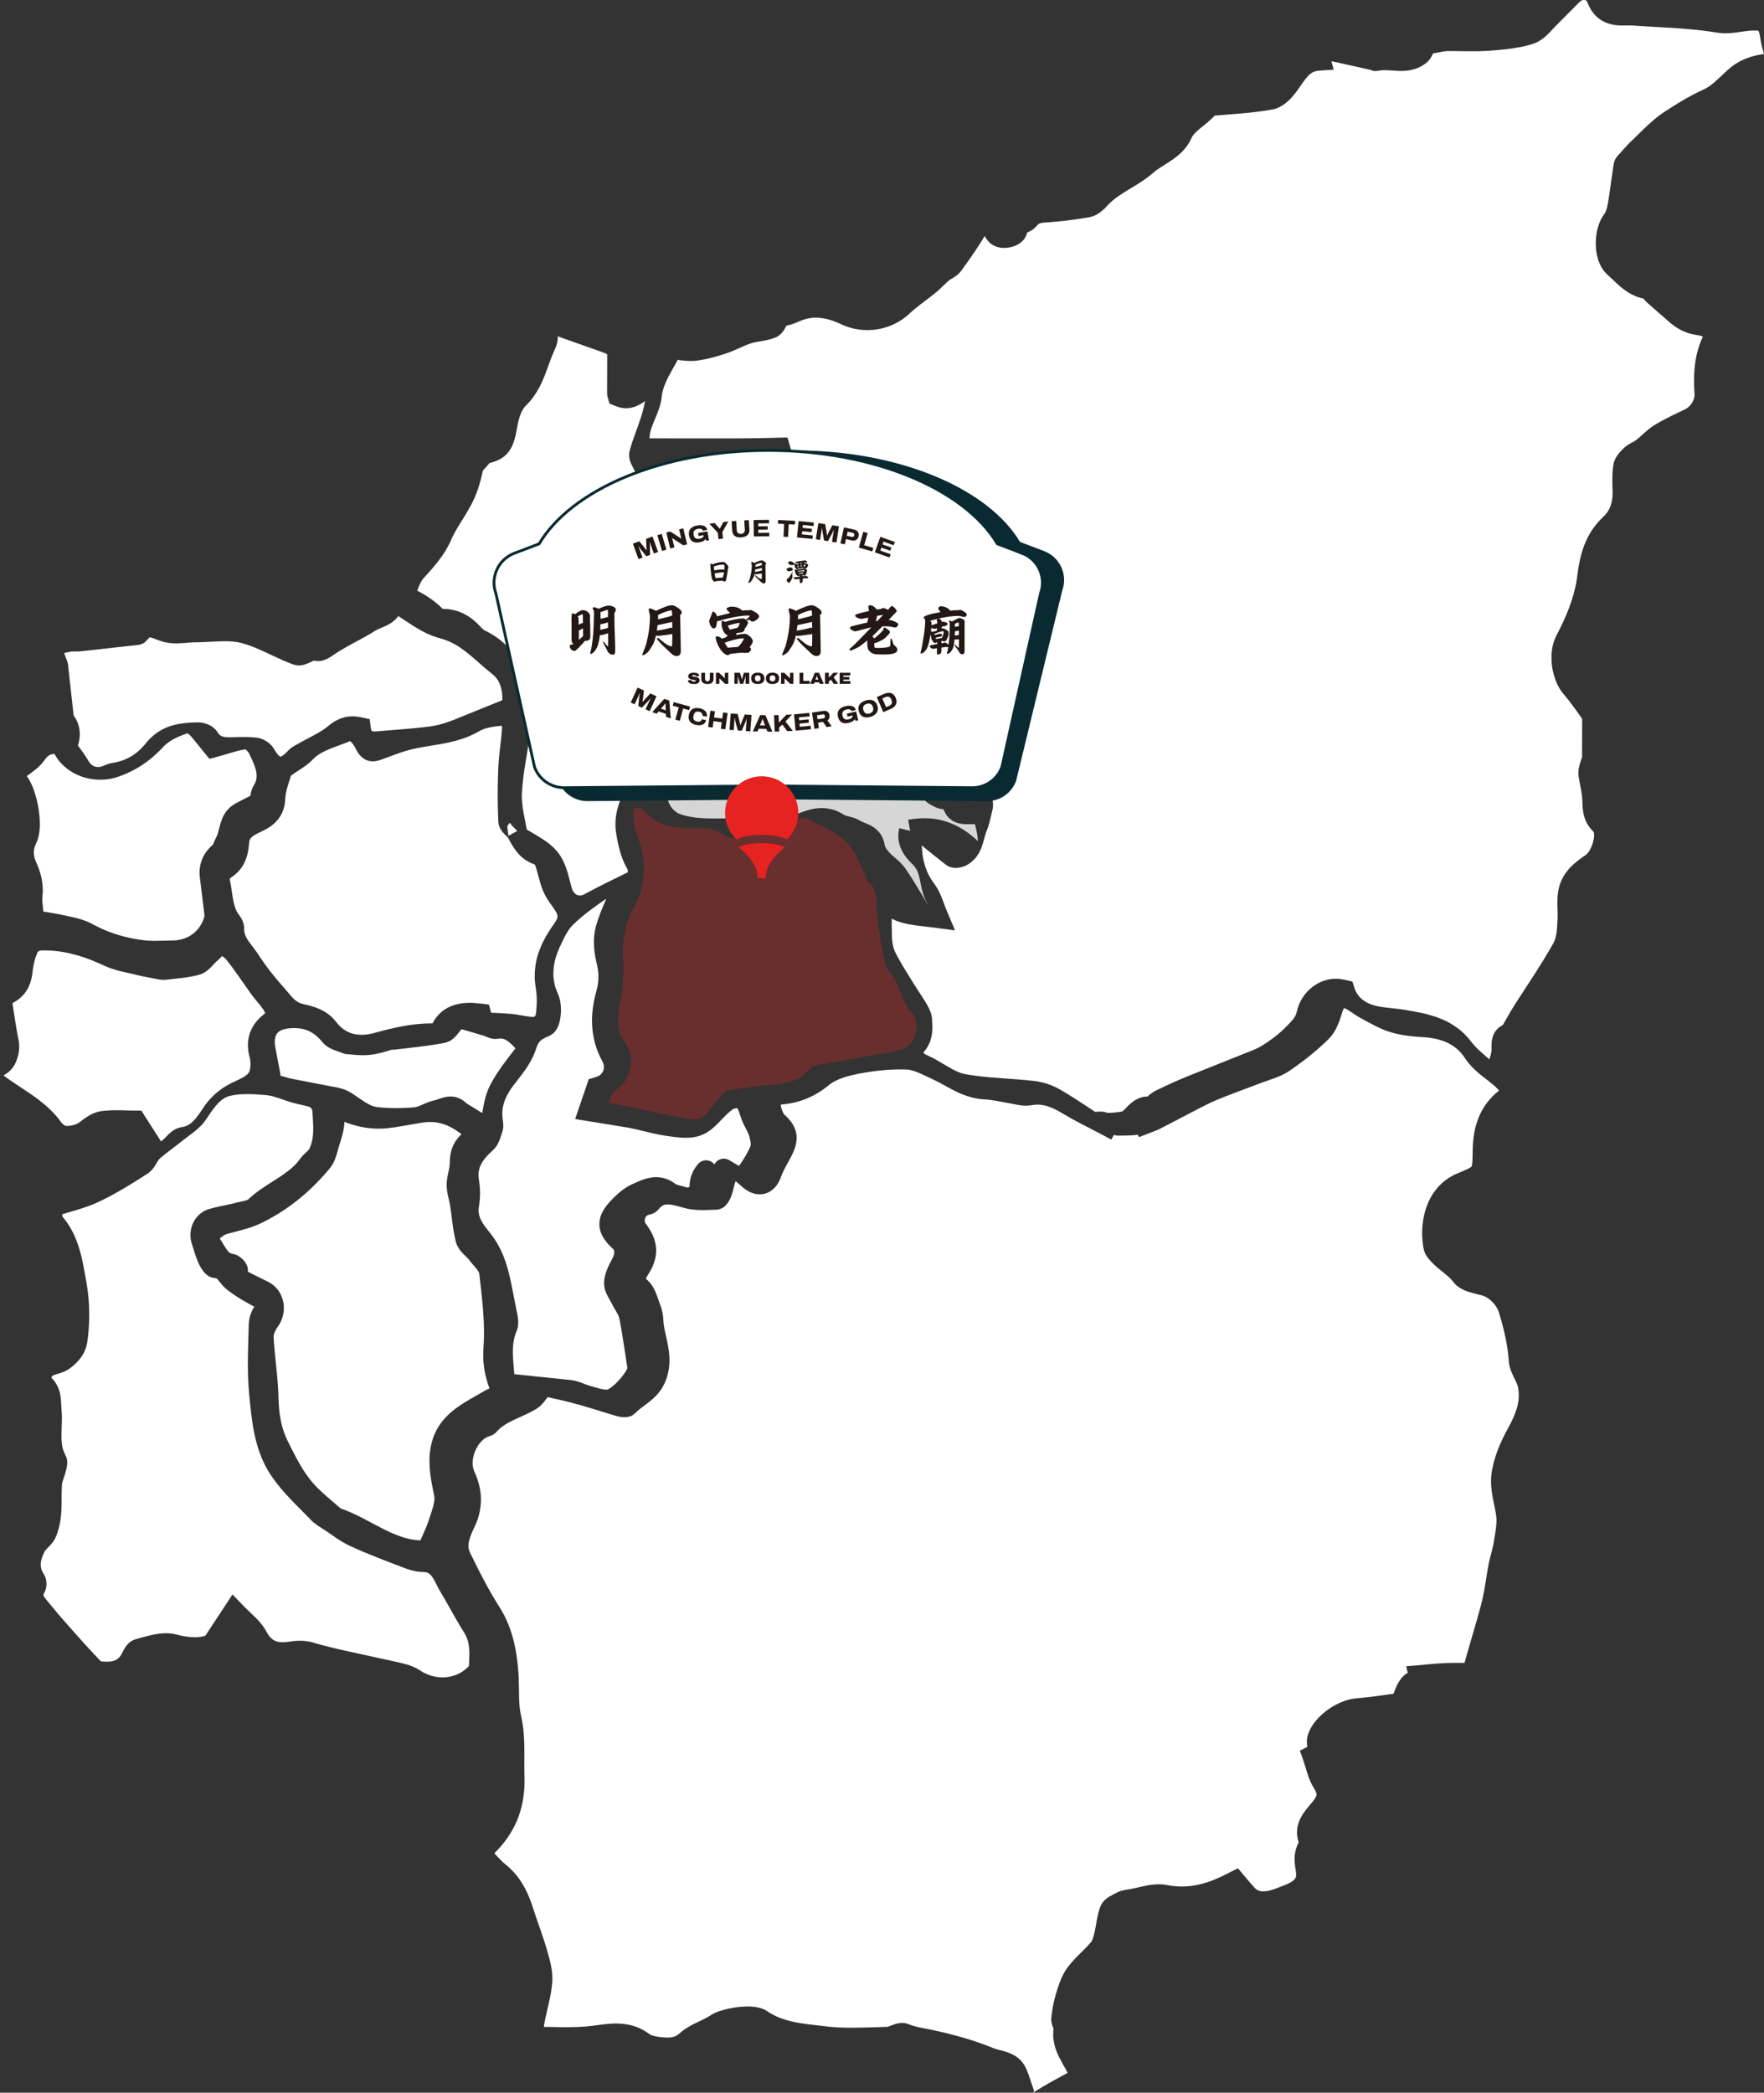 <?xml version="1.0" encoding="UTF-8"?>
<svg id="_圖層_2" data-name="圖層 2" xmlns="http://www.w3.org/2000/svg" width="597.11" height="708.31" viewBox="0 0 597.11 708.31">
  <rect x="0" y="0" width="597.11" height="708.31" fill="#333333" stroke="none"/>
  <g id="icon">
    <g>
      <g>
        <g fill="none" opacity=".3">
          <path d="m205.71,373.17c1.2-1.79,1.87-3.72,3.23-4.63,3.3-2.22,4.3-5.84,4.75-9.02.36-2.51-1.35-5.67-2.93-8.01-2.3-3.42-1.42-6.91-1.21-10.4.13-2.12,1.04-4.2,1.17-6.32.24-3.94.38-7.92.18-11.86-.31-5.93,1.21-11.35,3.95-16.48,4.26-7.99,3.92-16,.63-24.21-.84-2.08-1-4.48-1.21-6.76-.22-2.4,1.31-2.31,2.97-1.71.21.08.41.23.56.41,5.39,6.42,12.76,6.14,20.14,6.14,1.93,0,4.27.37,5.72,1.48,3.19,2.44,6.19,2.54,9.58.84.8-.4,1.79-.73,2.65-.65,5.33.49,9.59-2.34,14.13-4.35,1-.44,2.45-1.02,3.21-.62,4.54,2.4,9.58,4.39,13.17,7.86,3.15,3.04,4.64,7.83,6.82,11.87.26.48.08,1.38.42,1.6,3.95,2.64,2.69,6.72,3.14,10.41.72,5.89,1.61,11.78,2.86,17.58.4,1.86,2.37,3.33,3.29,5.15,1.36,2.69,2.4,5.55,3.64,8.3.36.8.81,1.65,1.46,2.2,3.56,3.05,3.04,11.42-2.94,13.21-3.12.93-6.38,1.4-9.59,1.98-6.55,1.19-13.12,2.27-19.67,3.51-.81.15-1.64.89-2.21,1.57-3.21,3.82-7.56,4.46-12.18,4.84-5.11.42-10.2,1.14-15.24,2.03-1.09.19-2.01,1.66-2.89,2.64-2,2.25-3.55,5.22-6.01,6.64-1.75,1.01-4.73.21-7.08-.2-4.51-.78-8.96-1.87-13.44-2.8-3.24-.68-6.49-1.31-11.07-2.23Z" fill="#e62320"/>
        </g>
        <g>
          <g>
            <path d="m184.01,686.04s0,0,0,0h0Z" fill="#fff"/>
            <path d="m514.54,460.41l-3.81.27c-.21-2.98-.68-5.96-1.34-8.94-.33-1.49-.7-2.97-1.11-4.46l-.65-2.23-.17-.56-.08-.28-.07-.19c-.07-.24-.18-.48-.28-.72-.9-1.97-2.83-3.87-4.72-4.62-.23-.1-.46-.17-.69-.24-.27-.08-.69-.18-1.05-.26-.77-.18-1.6-.38-2.48-.63-.89-.26-1.83-.56-2.87-1.06-.52-.26-1.07-.56-1.63-.98-.56-.39-1.15-.98-1.64-1.61-.7-.93-1.61-1.78-2.76-2.72-1.15-.94-2.53-1.96-3.93-3.32-.33-.32-.72-.74-1-1.04-.28-.31-.62-.68-1-1.18-.47-.62-.88-1.34-1.14-2.09-.13-.37-.23-.79-.27-1.12l-.12-.73c-.27-1.84-.4-3.68-.31-5.53.09-1.85.32-3.7.79-5.54.48-1.83,1.15-3.65,2.1-5.38.98-1.72,2.21-3.34,3.71-4.74,1.53-1.35,3.26-2.5,5.13-3.27l.34-.16.27-.11.54-.22,1.06-.44c.36-.15.68-.29.99-.44.34-.15.59-.29.87-.43.49-.27.85-.54.88-.58,0-.02,0-.03.02-.03,0,0,0-.04.02-.04.02-.07.07-.15.1-.37.05-.15.07-.49.12-.75.02-.33.05-.64.07-1.01.03-.72.05-1.49.06-2.28l.02-1.2.04-1.32.09-1.33.14-1.34c.42-3.58,1.52-7.35,3.66-10.64,1.06-1.64,2.35-3.13,3.77-4.41l1.23-1.05-.47-.5c-.87-.92-1.95-1.8-3.14-2.74-1.19-.94-2.52-1.92-3.85-3.09-1.33-1.17-2.68-2.55-3.8-4.19l-.66-.96c-.17-.26-.35-.51-.55-.74-.19-.24-.38-.48-.6-.7-.21-.22-.41-.46-.64-.66-.88-.84-1.89-1.57-2.99-2.17-2.21-1.21-4.83-1.9-7.59-2.19-.34-.05-.69-.07-1.04-.09l-.52-.04-.61-.03c-.82-.05-1.65-.11-2.48-.19-1.67-.16-3.37-.39-5.1-.75-.86-.18-1.73-.4-2.59-.66-.88-.26-1.75-.58-2.57-.92-1.65-.68-3.17-1.46-4.59-2.22l-2.09-1.13-1.01-.54c-.46-.25-.89-.5-1.29-.75-1.56-1.01-2.75-1.96-3.61-2.36-.37-.2-.71-.25-.67-.25-.01,0,.03-.01-.02.04-.06.07-.14.19-.22.35-.09.15-.17.36-.25.57l-.12.35-.17.58c-.49,1.6-1.04,3.3-1.95,5.07-.46.88-1.02,1.79-1.76,2.67-.18.22-.38.44-.59.65l-.15.15-.11.11-.22.22-.89.86c-2.4,2.27-4.92,4.37-7.53,6.35-1.3.99-2.63,1.94-3.97,2.87l-.5.35-.63.41c-.43.26-.86.51-1.29.73-.86.44-1.7.8-2.52,1.12-1.63.64-3.17,1.11-4.54,1.61l-4.38,1.66c-2.97,1.11-5.9,2.18-8.75,3.31-1.42.57-2.85,1.16-4.18,1.76-1.35.62-2.7,1.29-4.07,2l-8.39,4.38-4.2,2.19-.52.27-.26.14-.34.16c-.45.21-.89.4-1.3.56l-2.2.85-3.42,1.32-.37-.82c-.81.11-1.61.19-2.36.23-.9.05-1.78.07-2.62.08h-1.25s-.31,0-.31,0h-.23c-.2,0-.47-.01-.74-.07-.2-.03-.42-.1-.63-.17l-.83,1.59-3.39-1.81c-3.21-1.71-6.58-3.36-9.95-5.22-.84-.46-1.68-.95-2.52-1.44l-1.18-.7c-.37-.21-.73-.43-1.1-.62-1.46-.79-2.88-1.38-4.26-1.73-1.38-.32-2.72-.42-4.08-.21l-.65.1c-.33.05-.66.09-.99.11-.67.05-1.36.05-2.08-.02-.18-.02-.37-.04-.55-.07l-.36-.06-.72-.12-1.43-.26c-1.88-.36-3.68-.73-5.42-1.03-.87-.15-1.73-.28-2.57-.38-.42-.05-.83-.09-1.25-.13l-.61-.04-.82-.07c-2.29-.2-4.49-.82-6.46-1.62-1.99-.79-3.76-1.75-5.42-2.66-1.66-.91-3.2-1.77-4.7-2.46-1.79-.82-3.42-1.65-4.93-2.27-.76-.31-1.48-.56-2.16-.74-.34-.08-.66-.15-.97-.2-.15-.01-.31-.05-.45-.05-.15,0-.26-.03-.51-.03-1.74-.06-3.48-.04-5.24.06-3.51.19-7.05.66-10.57,1.33-1.74.33-3.4.71-4.96,1.22-1.56.5-3.02,1.12-4.21,1.87-.64.4-.97.68-1.93,1.45-.84.64-1.7,1.27-2.62,1.83-1.82,1.14-3.81,2.07-5.87,2.75-2.06.68-4.18,1.09-6.26,1.31l-.72.06h0s.01.14.01.14c0,.07.02.15.03.22.02.15.04.3.08.45.13.61.34,1.24.59,1.76.12.26.26.47.36.63.05.04.1.14.12.14h0s.01,0,0,.03l-.14.17c.3-.34.11-.07.18-.14l.04.04.08.07.16.14c.83.77,1.7,1.66,2.48,2.91.39.61.73,1.35.99,2.13.24.79.39,1.64.39,2.45.03,1.64-.37,2.99-.79,4.13-.22.57-.46,1.1-.69,1.6-.23.47-.46.93-.7,1.37l-1.36,2.49c-.43.78-.82,1.53-1.14,2.24-.38.77-.42,1.14-1.06,2.62l-.23.47c-.1.19-.22.38-.33.57-.22.38-.5.75-.79,1.11-.6.7-1.29,1.32-2.09,1.76-1.57.92-3.51,1.1-5.27.59-.89-.23-1.74-.66-2.46-1.11-.63-.42-1.15-.82-1.57-1.19-.85-.74-1.45-1.34-1.9-1.67l-.25-.18-.04.08c-.05.1-.1.22-.14.35-.2.53-.38,1.31-.61,2.28-.12.49-.25,1.02-.44,1.6-.25.81-.64,1.73-1.1,2.49-.47.78-1.03,1.48-1.74,1.99-.36.25-.74.47-1.16.57l-.61.19c-.21.05-.45.05-.67.08l-3.73.12c-.99.02-2.02.01-3.1-.06-1.08-.07-2.2-.21-3.36-.48-.63-.15-1.01-.26-1.49-.39l-1.31-.36c-1.69-.46-3.13-.71-4.05-.59-.47.05-.81.16-1.17.38-.09.04-.18.11-.28.18-.09.08-.19.11-.29.22-.09.09-.19.18-.29.27-.03.02-.14.15-.23.25l-.28.32c-.29.28-.56.6-.87.84-.32.24-.68.44-1.05.59-.37.16-.76.27-1.16.37-.58.14-.31.07-.43.12-.21.07-.41.18-.59.38-.37.37-.63,1.05-.59,1.6.02.28.08.51.19.71.03.05.07.09.1.14.01.02,0,0,.04.06l.1.15.21.29c.28.38.55.78.81,1.2,1.05,1.64,2.04,3.7,2.34,6.13.16,1.21.08,2.46-.13,3.61-.21,1.18-.6,2.21-1.02,3.19-.44.95-.92,1.84-1.44,2.64l-.35.56c-.08.13-.17.26-.23.38-.15.25-.23.45-.25.47h0s.02.02.03.04c0,.01.01.03.06.07.08.08.13.15.23.24l.43.41c.28.26.51.52.74.79.43.53.79,1.07,1.07,1.58.57,1.02.93,1.96,1.25,2.81.31.84.57,1.63.81,2.27l.23.61c.09.24.18.49.26.74.16.5.3,1,.42,1.52.12.52.21,1.04.28,1.59.03.27.06.55.08.82l.04.66c.04.66.11,1.33.23,2.05.44,2.84,1.53,6.13,1.8,10.06.13,1.95,0,4.04-.51,6.03-.13.5-.28.98-.43,1.47-.15.49-.38,1-.57,1.5-.47.99-.99,1.97-1.66,2.84-1.29,1.79-2.92,3.11-4.31,4.17l-1.95,1.46c-.29.22-.57.45-.83.66-.14.11-.26.22-.37.32l-.31.28-.43.44-.78.6-.39.3c-.14.08-.28.14-.44.21-.61.25-1.27.37-1.93.4-.66.03-1.34-.03-2.01-.16-.33-.06-.67-.15-.99-.25l-.55-.16-3.98-1.2c-2.63-.81-5.22-1.62-7.79-2.35-2.56-.73-5.12-1.36-7.77-1.96l-3.21-.72-.15.21c-.26.36-.55.76-.89,1.19-.34.44-.74.91-1.25,1.4-.25.24-.53.49-.85.73-.28.22-.76.52-.91.6-1.78,1.05-3.56,1.86-5.19,2.59-1.64.73-3.16,1.42-4.46,2.18-.67.37-1.25.78-1.82,1.2-.26.22-.55.42-.78.66l-.37.34-.57.61c-.39.44-.84.81-1.35,1.08-.26.14-.52.25-.8.35-.14.05-.28.09-.42.13l-.27.08c.08.23.04.12-.01,0h-.01s0,0,0,0h-.02c.1.32.08.24,0,.01h0s-.11.06-.11.06l-.23.11-.24.1-.23.15c-.63.34-1.21.91-1.77,1.51-.55.62-1.02,1.37-1.44,2.14-.37.8-.73,1.62-.92,2.48-.14.42-.16.85-.25,1.28,0,.42-.1.85-.06,1.25-.02.83.15,1.57.37,2.24.07.16.13.32.18.48l.4.91c.27.64.53,1.28.74,1.95.44,1.33.78,2.72.96,4.15.37,2.86.08,5.85-.76,8.57-.21.68-.45,1.35-.72,1.99-.12.33-.28.64-.42.96l-.39.84c-.47.99-.89,1.95-1.2,2.84-.31.9-.5,1.74-.56,2.49-.07.76.02,1.4.22,2.04.05.16.1.32.18.47l.11.25.19.39.76,1.57,1.55,3.12c2.08,4.14,4.26,8.19,6.65,12.06l.92,1.48c.34.56.69,1.12,1,1.7.65,1.14,1.2,2.34,1.72,3.54,1,2.41,1.77,4.9,2.3,7.39.55,2.49.89,4.98,1.12,7.43l.16,1.83c.05.63.08,1.27.11,1.89.05,1.25.06,2.46.08,3.64.02,2.36.04,4.59.28,6.64.06.51.13,1.01.22,1.5.04.25.1.48.15.72l.19.9c.28,1.28.47,2.57.62,3.84.59,5.11.3,9.96.38,14.47l.04,1.7c0,.64.03,1.29.02,1.93-.02,1.3-.09,2.6-.24,3.9-.3,2.61-.88,5.23-1.8,7.74-.91,2.52-2.19,4.91-3.7,7.1-.38.55-.77,1.09-1.18,1.6-.4.53-.83,1.03-1.26,1.52-.42.51-.88.97-1.33,1.44l-.52.55c-.05.05-.08.09-.11.13l-.05.06s0,.01,0,.02c-.01,0-.01,0-.01,0h.01s.03.06.06.1c.04.04.08.09.11.14l1.11,1.15c.82.87,1.52,1.61,2.15,2.11l.74.61c.27.22.53.46.79.69.52.47,1.01.97,1.48,1.48,1.9,2.05,3.38,4.41,4.52,6.8.57,1.2,1.06,2.41,1.49,3.62.22.6.42,1.21.61,1.81l.53,1.63c1.44,4.34,3.16,8.84,4.47,13.55.65,2.31,1.36,4.83,1.53,7.75.03.73.03,1.49-.03,2.26-.06.67-.13,1.32-.21,1.96-.17,1.29-.4,2.53-.66,3.74-.51,2.42-1.09,4.7-1.55,6.88-.11.55-.22,1.09-.32,1.62-.03.17-.05.32-.06.51l-.02.29s0,.03,0,.04l6.39.1c3.29.02,6.55-.03,9.61-.41,1.59-.19,3.27-.46,5.09-.64,1.81-.18,3.77-.29,5.84-.06,2.06.22,4.22.81,6.15,1.81.47.26.97.5,1.4.8l1.23.84c.22.16.64.37,1.18.53,1.07.34,2.57.52,4.07.62,1.45.09,2.51-.02,3.35-.36.43-.17.83-.4,1.24-.72.21-.16,1.3-1.16,2.14-1.71,1.76-1.21,3.47-1.99,4.98-2.71.76-.36,1.47-.7,2.12-1.05.32-.17.64-.34.93-.52.15-.09.29-.18.42-.26l.21-.13.44-.27c1.2-.7,2.15-1.03,3.12-1.34.96-.32,1.89-.54,2.83-.74,1.87-.39,3.73-.63,5.72-.68.5-.01,1-.01,1.53.02.51.01,1.07.08,1.62.15,1.14.19,2.44.43,3.97,1.41,2.58,1.78,5.49,2.87,8.77,3.59,3.26.72,6.79,1.05,10.5,1.48.97.11,1.74.21,2.62.28.85.08,1.71.13,2.58.17,1.73.08,3.49.1,5.27.08,3.56-.03,7.22-.21,10.92-.29,0,0,0,0,0,0,.02,0,.03,0,.06-.01l.14-.04.2-.06c.31-.1.73-.27,1.27-.48.3-.11.49-.19.99-.35.49-.15.99-.27,1.49-.34.5-.06,1.02-.09,1.52-.02.25.02.5.09.74.15.25.04.49.14.73.22l.53.21.28.1c.18.07.38.13.57.19.38.12.78.23,1.19.34.82.21,1.69.39,2.6.57,1.81.33,3.94.76,5.81,1.21,3.84.89,7.68,1.92,11.49,3.18,1.9.63,3.8,1.32,5.67,2.08l.7.29.44.16c.33.11.7.22,1.14.33.86.23,1.89.46,3.05.86,1.15.39,2.51.99,3.75,2.03.31.26.61.53.88.84.28.3.54.61.77.95.24.33.45.67.63,1.02l.27.52.18.4c.45,1.03.81,2.04,1.14,3.01l.53,1.61c.29.89.62,1.83.94,2.73l-.33.6c.7-.46,1.43-.93,2.15-1.37,1.82-1.12,3.66-2.15,5.46-3.14l4.07-2.22c-.04-.07-.19-.38-.29-.55l-.45-.82c-.62-1.12-1.34-2.33-2.02-3.69-.68-1.36-1.36-2.89-1.75-4.64-.19-.87-.34-1.78-.37-2.7-.03-.46-.02-.92,0-1.38.01-.23.02-.46.05-.69l.04-.34.02-.15s0,0,0,0c0,0,0,0,0,0l-.03-.07-.06-.14-.15-.38c-.08-.2-.16-.43-.23-.65-.14-.44-.24-.9-.29-1.36-.05-.47-.02-.93.03-1.36l.11-.9.1-.74c.29-1.98.69-3.99,1.27-5.99l.44-1.43.46-1.41c.33-.96.69-1.95,1.16-2.96.47-1.01,1.02-2.06,1.75-3.08.7-.96,1.35-1.72,2.05-2.5,1.38-1.52,2.78-2.85,4.04-4.12.63-.64,1.23-1.26,1.77-1.88l.2-.23.1-.12s.02-.03.04-.05c.03-.04.08-.1.12-.18.1-.16.21-.39.32-.67.22-.55.44-1.34.63-2.15.18-.77.33-1.62.49-2.52.16-.9.31-1.87.53-2.89.1-.51.23-1.03.37-1.57.08-.27.14-.54.23-.81l.14-.46.23-.66c.31-.76.75-1.48,1.34-2.06.29-.3.6-.57.94-.81l.51-.36.41-.25c.98-.58,1.78-.93,2.33-1.24.36-.2.77-.38,1.13-.51.36-.13.7-.22,1.01-.29.62-.15,1.13-.22,1.55-.28.76-.11,1.44-.24,2.22-.42,1.56-.34,3.23-.78,5.15-1.09.96-.15,1.98-.26,3.07-.28.55,0,1.11.02,1.7.08.29.02.59.08.88.13l.64.11c1.45.28,2.91.41,4.37.43,2.92.06,5.83-.45,8.71-1.35,1.44-.44,2.87-1.03,4.28-1.66l.53-.24.27-.12.5-.25,2-1.01,2.22-1.11.56-.28c.09-.04.19-.11.28-.13l.2.24.81.95,3.05,3.62c.52.61,1.03,1.19,1.53,1.73.52.53.97.85,1.51,1.04.07.02.13.04.2.06.12.03.24.06.36.09.06.01.12.02.18.03.85.13,2.02,0,3.27-.34.63-.17,1.31-.42,2.06-.7l2.33-.89c1.37-.52,2.6-1.14,3.3-1.74.34-.3.53-.55.66-.79.12-.24.21-.5.24-.93.02-.43-.01-.96-.12-1.57-.15-.84-.32-1.87-.38-2.94-.06-1.08-.03-2.28.23-3.52.12-.62.32-1.23.54-1.82.12-.28.25-.61.37-.84l.22-.43-.1-.33c-.13-.47-.27-.9-.34-1.48-.2-1.08-.14-2.26.03-3.38.23-1.09.58-2.15,1.04-3.02.9-1.8,1.99-3.05,2.92-4.19.93-1.11,1.78-2.09,2.13-2.77.2-.35.29-.63.33-.82.03-.2.04-.34-.02-.6-.05-.26-.19-.62-.4-1.04-.12-.21-.23-.43-.38-.67l-.29-.48c-.12-.2-.24-.4-.35-.61-.87-1.62-1.4-3.19-1.84-4.62-.44-1.43-.8-2.74-1.21-3.89l-1.12-3.16,2.52-1.28c-.05-.31-.1-.65-.13-1.04-.05-.57-.05-1.46.11-2.2.17-.81.38-1.26.57-1.83.24-.49.46-1.03.73-1.48.53-.92,1.13-1.76,1.77-2.5,1.28-1.49,2.71-2.72,4.23-3.77,1.53-1.05,3.17-1.93,4.97-2.61.9-.34,1.86-.61,2.87-.81.5-.1,1.07-.15,1.57-.22l1.12-.09c1.49-.14,3-.31,4.52-.5l6.85-.94.19-.53c.36-.99.77-2.01,1.4-3.14.14-.27.34-.57.54-.87.18-.29.45-.62.71-.93.12-.15.29-.32.46-.48.18-.16.34-.32.53-.48.32-.23.62-.45.98-.64l-.51-2.24,4.38-.36c2.59-.22,5.26-.53,8.1-.68,1.43-.07,2.82-.1,4.19-.1h2.04s1,.01,1,.01l.89-3.09,2.23-7.71c.75-2.57,1.5-5.1,2.17-7.61.33-1.25.65-2.52.92-3.73.27-1.21.5-2.46.71-3.74.44-2.58.79-5.2,1.36-8.05.31-1.49.7-2.82,1.02-4.05.16-.61.3-1.2.42-1.76.06-.28.11-.55.15-.82l.16-1c.45-2.7.89-5.13.8-7.17-.01-.25-.03-.5-.06-.74-.03-.25-.08-.57-.11-.85-.09-.59-.2-1.19-.32-1.81-.24-1.24-.54-2.56-.8-3.98-.26-1.41-.47-2.93-.53-4.52-.06-1.58.06-3.25.36-4.85.57-2.94,1.5-5.76,2.64-8.41.57-1.33,1.19-2.61,1.84-3.86l1.87-3.52c1.11-2.18,1.98-4.35,2.39-6.49.21-1.07.3-2.12.28-3.17-.01-.52-.06-1.05-.12-1.57l-.13-.78c-.04-.17-.08-.34-.14-.54-.25-.81-.78-1.85-1.42-3.16-.6-1.31-1.39-2.93-1.58-5.17l1.16-.08h0l2.65-.19s0,0,0,0,0,0,0,0Z" fill="#fff"/>
          </g>
          <g>
            <path d="m312.6,356.21h0s0,0,0,0Z" fill="#fff"/>
            <path d="m582.15,26.21l1.75-1.67.93-.87c.35-.31.75-.66,1.14-.97,1.59-1.26,3.39-2.25,5.22-2.96,1.84-.7,3.68-1.12,5.46-1.41l.47-.07-.28-.91c-.12-.39-.23-.79-.34-1.21-.21-.82-.41-1.68-.55-2.59l-.17-1.09c-.05-.32-.11-.62-.17-.9-.06-.27-.13-.53-.2-.72-.03-.12-.06-.19-.09-.26l-.04-.11s0-.01,0-.02c0-.03-.02.01,0-.01h0s0,0,0,0l-.11-.02c-.12-.04-.36-.05-.58-.08-.51-.02-1.11-.02-1.79.02-.65.04-1.28.1-1.98.2-1.39.18-2.94.46-4.68.61-.87.07-1.78.1-2.71.07-.47-.02-.93-.05-1.4-.1-.23-.02-.47-.06-.7-.09l-.63-.09c-1.43-.23-2.87-.44-4.33-.61-5.81-.7-11.77-.99-17.83-1.34l-4.56-.29-1.12-.08c-.29-.02-.6-.03-.92-.03-.66,0-1.39.01-2.19.02-.78,0-1.76,0-2.74-.12-.98-.11-2.04-.34-3.1-.74-1.06-.4-2.13-1-3.05-1.77-.92-.77-1.68-1.69-2.26-2.62-.29-.47-.54-.94-.76-1.41-.12-.24-.2-.47-.3-.7l-.14-.35-.05-.11c-.1-.27-.23-.42-.35-.53-.24-.23-.57-.35-1.04-.28-.23.04-.49.1-.74.26-.07.02-.12.08-.19.12-.06.04-.13.08-.19.14-.06.06-.12.1-.19.17l-.4.41-3.22,3.24-3.22,3.24-.79.8c-.22.22-.45.45-.69.7l-1.55,1.65c-1.14,1.16-2.44,2.55-4.65,3.63-.52.26-1.26.5-1.57.59-.41.13-.81.24-1.22.35-.81.22-1.62.41-2.43.57-3.23.66-6.39.96-9.45,1.2l-1.14.09-1.2.08c-.81.05-1.6.07-2.4.09-1.58.03-3.14.02-4.66,0l-4.49-.05h-1.1s-.43,0-.43,0l-.41.03c-.58.05-1.17.13-1.91.28l-2.19.41-.45.09-.02.05c-.21.46-.42.91-.84,1.55-.42.63-.92,1.2-1.51,1.67-.46.33-.78.55-1.15.8-.38.23-.78.43-1.17.63-.8.37-1.64.66-2.47.85-1.66.38-3.2.41-4.56.36-1.36-.05-2.57-.17-3.64-.22-.27-.01-.53-.03-.77-.02-.25,0-.5,0-.71,0-.22.01-.46.01-.65.04-.25.04-.24,0-.97.15-.42.04-.85.08-1.27.11-.43-.04-.81-.11-1.2-.28l.05-.07h-.04s-.08-.03-.08-.03l-.16-.04-.32-.07-.63-.14-2.54-.56-5.08-1.13-4.33-.96s0,0-.01,0l-.31.06.76,2.74-4.78.32c-1.36.09-2.29.41-3.28,1.22-.99.81-2.01,2.22-3.13,3.88l-.89,1.3c-.33.47-.68.94-1.05,1.4-.74.92-1.55,1.83-2.54,2.7-1,.86-2.15,1.74-3.88,2.34-.2.08-.45.13-.68.19l-.35.08-.2.04-.79.14-1.57.26c-4.19.65-8.32.97-12.35,1.29l-4.8.39-1.09,1.1c-.88.83-1.74,1.53-2.54,2.18-1.59,1.27-3.02,2.43-3.7,3.42-.19.24-.3.46-.4.66l-.38.78c-.15.3-.29.6-.47.88-.66,1.17-1.51,2.21-2.4,3.15-1.81,1.85-3.81,3.12-5.55,4.21-.88.55-1.68,1.05-2.42,1.55-.37.25-.71.5-1.04.75-.17.12-.31.25-.46.38l-.55.46c-3.58,3.06-7.37,4.93-10.5,7-1.57,1.03-2.98,2.09-4.18,3.26-.31.3-.55.58-.87.91-.45.5-.92.97-1.46,1.43-.53.45-1.12.89-1.83,1.3-.35.2-.75.39-1.18.56-.44.18-.95.31-1.44.41-3.54.61-7.06,1.11-10.64,1.45-.89.09-1.79.16-2.69.23l-1.35.09c-.37.02-.72.05-1.03.09-.61.08-1,.2-1.25.33-.27.15-.44.27-.83.73-.53.65-1.18,1.19-1.9,1.61-.39.22-.68.36-.96.49-.13.06-.24.1-.37.15-.18.87-.59,1.67-1.05,2.27-.49.64-1.01,1.07-1.53,1.44-1.03.68-1.99,1.01-2.87,1.23-.84.2-1.92.34-3.11.26-1.16-.1-2.28-.45-3.25-1.07-.97-.62-1.75-1.5-2.32-2.5-.08-.15-.16-.31-.23-.47l-.31.52c-.49.81-.99,1.61-1.5,2.4-1.02,1.58-2.06,3.14-3.13,4.66l-1.61,2.27-.81,1.13-.41.56-.23.31c-.14.18-.28.36-.43.53-.3.34-.66.66-.96.9-.3.24-.59.44-.85.61-.52.34-.96.58-1.27.78-.33.2-.51.33-.63.43-.29.24-.59.51-.89.8l-1.96,1.87c-.35.33-.72.68-1.12,1.02l-.61.51-.57.46c-1.51,1.21-3.01,2.3-4.41,3.38-.7.54-1.38,1.07-2.02,1.6-.32.27-.64.54-.94.81l-.95.86c-3.28,3.07-7.61,4.97-12.05,5.38-2.22.21-4.46.08-6.64-.41-.54-.14-1.08-.27-1.61-.44-.53-.19-1.06-.34-1.58-.56l-.77-.33-.65-.29c-.37-.17-.74-.34-1.12-.49-2.98-1.25-5.94-1.84-8.74-1.5-1.4.18-2.78.58-4.12,1.19l-.61.27c-.3.14-.6.26-.89.37-.58.22-1.14.38-1.66.52l-1.09.27h0s-.33.64-.33.64c-.05.1-.17.32-.27.49-.11.17-.21.35-.33.52-.23.33-.48.65-.76.95-.55.6-1.24,1.04-1.97,1.38-.34.13-.67.26-1.04.38-.23.08-.45.14-.67.2-.44.13-.87.23-1.28.32-.83.18-1.6.31-2.31.43-.71.12-1.36.23-1.95.37-.6.14-1.04.26-1.64.48-2.3.8-4.93,2.29-8.16,3.34-2.84.91-5.84,1.81-9.11,2.25-2.45.47-5.98-.02-6.96-.18l-1.33,2.39c-.85,1.52-1.68,2.97-2.34,4.38-.66,1.41-1.19,2.78-1.49,4.11-.06.33-.15.67-.18,1l-.18,1.31c-.07.58-.19,1.12-.32,1.64-.12.55-.29,1.02-.44,1.53-.64,1.96-1.42,3.61-2.02,5.11-.61,1.5-1.04,2.84-1.18,4.03-.07.31-.03.58-.06.88-.01.2,0,.16,0,.17v.02s0,0,0,0h1.94s20.96.02,20.96.02c3.48,0,6.96,0,10.43-.04l5.2-.08,8.15-.2,2.6,8.91.22.04c1.29.27,2.66,1.05,3.57,2,.93.96,1.45,1.96,1.83,2.85.19.45.34.91.46,1.29l.28.94c.76,2.48,1.52,4.87,2.44,7.09.47,1.12.94,2.14,1.53,3.21.66,1.24,1.22,2.36,1.78,3.29.56.94,1.13,1.65,1.71,2.18.6.5,1.19.84,1.99,1.09,2.66.8,5.21,1.74,7.7,2.68l7.44,2.86c1.58.65,3.13,1.57,4.47,2.83,1.34,1.25,2.45,2.85,3.14,4.6.7,1.75.97,3.62.9,5.4,0,.45-.04.89-.11,1.32l-.06.41c-.03.16-.04.32-.08.48-.07.32-.16.63-.24.94-.31,1.25-.73,2.49-1.11,3.7l-2.56.54c-.21.05-.43.09-.64.15-.1.03-.21.05-.31.09l-.21.07c-.14.04-.28.09-.4.15l-.45.2h0l4.14,1.08c.79.21,1.66.41,2.45.66l1.21.35c.21.35.35.76.53,1.14.35.76.67,1.55.97,2.35l.24.61.18.43c.11.25.21.41.27.49l.04.05.18.21.36.43c.47.53.95,1.04,1.34,1.34.4.32.66.44.81.48.05,0,.08.02.13.03.06,0,.11,0,.17.01.08-.01.17-.02.25-.02.08,0,.22-.04.32-.05.47-.09,1.08-.27,1.75-.55.33-.12.67-.27,1.03-.43l.26-.12.34-.16.89-.42c.41-.14.81-.34,1.22-.43.42-.1.84-.15,1.27-.18.85-.04,1.7.04,2.5.29.4.12.79.29,1.15.5.34.24.66.54.98.82.17.16.44.43.58.62l.25.32c.26.35.55.67.79,1.05l.34.59.34.67c.11.25.21.49.31.74.24.68.44,1.39.52,2.16.19,1.52-.05,3.17-.68,4.57-.61,1.4-1.53,2.54-2.51,3.42l-.45.37-.62-.21-.32-.11.86.29,14.82,5.03-3.99,1.84-3.16,1.46c-.66.23-1.39.36-2.08.54l-1.05.26c-.16.04-.39.08-.49.13l-.09.18c-.25.47-.49,1.02-.75,1.42-.17.29-.35.57-.51.83l-.94,1.42c-.57.85-.95,1.54-1.13,2.06-.06.14-.06.24-.11.36,0,.11-.04.21-.04.31.02.1-.03.19,0,.3.02.13-.02.1.09.55l.16,1.05c.01.35-.02.71-.08,1.05-.06.35-.16.69-.29,1.02l-.22.56s0,0,0,0l-.84,3.59-1.9,8.14-5.23-4-2.56-1.83c-.43-.3-.85-.62-1.27-.94-.2-.15-.45-.35-.59-.46l-.36-.29c-.95-.81-1.91-1.73-2.78-2.87-.87-1.14-1.5-2.3-2.03-3.39-.52-1.09-.95-2.14-1.34-3.1-.39-.95-.78-1.88-1.16-2.57-.72-1.42-1.67-2.4-2.71-3-.14-.06-.28-.13-.41-.2-.14-.07-.29-.1-.43-.16-.06-.03-.15-.06-.22-.07l1.9,3.76.36.72c.17.36.32.7.44,1,.24.62.42,1.14.58,1.57.08.22.15.4.22.56.06.13.14.3.13.28,0,0,0,0,0,0,.03.02.14.09.19.13l.29.21c.19.14.38.28.57.44.38.3.76.64,1.12.99.73.71,1.4,1.55,1.95,2.45.55.9.98,1.85,1.29,2.78.07.23.16.46.22.69l.17.64.27,1.05c.33,1.31.73,2.26,1.05,2.65.16.21.28.3.5.42.04.04.11.06.18.08.07.03.12.06.21.08.08.02.17.05.25.08l.15.03.31.06c.84.15,1.65.43,2.35.91.36.23.7.49,1.01.77.16.14.32.29.46.44.12.12.24.25.35.37.44.5.81,1.01,1.15,1.55.17.28.33.56.48.86.08.15.15.32.22.47.08.17.11.27.16.4l.03.07.26-.07c.53-.14,1.07-.24,1.62-.33,1.1-.17,2.23-.21,3.33-.16.55.03,1.09.09,1.62.17.55.08.95.15,1.79.35l1.21.33c.39.15.79.27,1.16.44.75.33,1.38.79,1.93,1.33.54.55.96,1.24,1.22,1.97.25.73.34,1.49.29,2.3-.05.81-.26,1.64-.46,2.47l-.32,1.38c-.2.86-.42,1.76-.72,2.71-.25.89-.78,2.14-.91,2.53-.44,1.22-.74,2.96-1.53,5.04-.4,1.03-.97,2.17-1.81,3.22-.85,1.06-1.9,1.94-3.1,2.61-.61.33-1.33.59-1.91.72-.62.14-1.22.24-2.02.23-.4,0-.86-.04-1.47-.21-.29-.08-.67-.22-1.06-.43-.11-.06-.22-.13-.32-.2l-.26-.18-.11-.08-.87-.67c-1.15-.89-2.27-1.79-3.37-2.68-1.32-1.07-2.61-2.12-3.9-3.15.1,1.57.23,2.99.51,4.41.38,1.98.98,3.84,1.85,5.56.44.86.94,1.68,1.5,2.47l.49.67c.23.32.44.63.64.95.39.63.74,1.27,1.03,1.89l.23.49c.13.27.24.54.35.81.22.53.44,1.07.63,1.6.41,1.07.78,2.13,1.24,3.23l2.82,6.68c-2.97-.38-6.06-.82-9.01-1.17l-2.22-.26-1.11-.13-.92-.12c-.79-.11-1.6-.24-2.43-.4-.41-.08-.83-.17-1.25-.27-.4-.1-.79-.2-1.22-.32-.85-.24-1.79-.55-2.77-1.04-.17-.08-.34-.18-.51-.28,0,1.76,0,3.5.06,5.23l.06,1.63c.03.46.07.91.14,1.36.14.9.36,1.77.66,2.54.24.65.83,1.71,1.33,2.65.53.96,1.09,1.92,1.66,2.88l3.62,5.87c1.13,1.84,2.46,3.74,3.76,5.84.61,1.03,1.37,2.16,1.96,3.92.14.44.26.93.34,1.48l.05.42.02.23.04.46c.04.63.08,1.29.09,1.99,0,1.4-.11,2.98-.64,4.62-.26.81-.62,1.62-1.07,2.37-.19.33-.41.64-.63.94-.13.18-.36.46-.5.63l-.17.19s0,0,0,0h0s.02.11.1.38c0,0,0,0,0,0,0,0,.08.06.15.11.32.21.9.49,1.64.82,1.68.77,3.09,1.63,4.46,2.44,1.36.81,2.63,1.58,3.86,2.21,1.22.62,2.39,1.11,3.46,1.34.23.06.63.13.99.19.36.07.73.13,1.09.18.73.12,1.47.22,2.21.32,2.97.38,6.02.62,9.13.84,3.11.23,6.28.43,9.49.78l.6.06.69.09c.46.07.92.14,1.38.24.91.18,1.81.42,2.7.71.89.29,1.77.63,2.63,1.04.43.2.87.43,1.28.66l1.06.61c2.82,1.65,5.5,3.41,8.11,5.13l3.07,2.02s0,0,0,0h0s.01,0,.06,0c.14-.02.45-.05.72-.07.56-.04,1.26-.07,2.08.06.41.07.84.17,1.27.33.02,0,.03.01.05.02,1.06-.02,2.08-.07,3.05-.18.61-.07,1.21-.16,1.78-.28l.23-.05s0,0,.02-.02c.34-.29.77-.71,1.27-1.24.51-.52,1.11-1.15,1.94-1.81.82-.65,1.94-1.34,3.29-1.7.33-.09.67-.17,1.02-.2l.52-.05h.13s.06-.02.06-.02h.01s.05,0,.05,0h.17s.59-.52.59-.52c.41-.35.92-.75,1.6-1.14.15-.09.39-.21.49-.26l.28-.14.57-.28c1.52-.74,3.05-1.46,4.6-2.16,1.55-.7,3.11-1.38,4.69-2.04l4.64-1.86,18.47-7.38c.7-.3,1.36-.6,1.96-.93.3-.16.6-.33.87-.5.27-.16.65-.41.96-.61,1.31-.86,2.58-1.75,3.77-2.7,1.2-.95,2.31-1.93,3.36-3.01,1.24-1.25,2.22-2.22,2.81-3.14.3-.46.52-.9.68-1.38l.11-.37.11-.43c.15-.55.27-1.12.48-1.64.78-2.14,2.01-4.09,3.67-5.63,1.65-1.54,3.67-2.77,5.97-3.34l.86-.2c.29-.06.6-.08.89-.12s.59-.07.89-.07h.57c.22,0,.46,0,.67,0,.82.08,1.6.26,2.41.39l2.36.55.58,1.76.29.89.17.43c.05.13.16.33.16.33.17.36.39.7.61,1.03.47.65,1.05,1.24,1.72,1.77.68.51,1.45.97,2.29,1.32.83.35,1.75.62,2.75.83,2.02.43,4.33.61,6.83.9,1.24.14,2.62.36,3.78.57,1.21.21,2.44.43,3.7.69,2.5.52,5.09,1.21,7.65,2.32,2.56,1.08,5.05,2.68,7.15,4.67.51.51,1.02,1.03,1.49,1.57l.68.83.57.71c.61.78,1.33,1.54,2.11,2.3,1.17,1.13,2.48,2.25,3.86,3.43.17-.54.32-1.07.45-1.57.08-.3.14-.6.2-.89.02-.09.02-.11.02-.14l.02-.1.02-.3v-.42s0-.52,0-.52v-.61c0-.24,0-.42.02-.76l.03-.46c.01-.16.04-.36.07-.54.05-.37.13-.73.23-1.09.19-.71.51-1.38.9-2,.65-.97,1.58-1.72,2.62-2.26.03-.05.05-.11.08-.16l2.66-4.65c.88-1.46,1.79-2.84,2.69-4.24l5.4-8.32c1.77-2.76,3.5-5.53,5.12-8.32l1.2-2.09c.23-.41.43-.92.6-1.5.33-1.16.51-2.58.61-4.11l.13-2.4c.04-.74.04-1.42.02-2.21-.04-1.55-.15-3.34-.03-5.3.06-.92.2-1.97.44-2.97,0-.02,0-.05.01-.07,0,0,0,0,0-.01,0-.03.01-.07.02-.1.05-.18.1-.36.16-.54.01-.04.02-.08.04-.13.04-.13.08-.26.12-.38.05-.15.1-.31.16-.46.03-.08.06-.16.09-.25.06-.16.12-.32.19-.48.07-.17.15-.34.23-.5.01-.03.02-.06.04-.08,0,.01-.01.03-.02.04.06-.12.11-.24.17-.35,1.02-2,2.48-3.66,3.96-4.96.74-.66,1.49-1.24,2.23-1.78.37-.28.73-.52,1.09-.78l.53-.36c.07-.05.21-.14.23-.16.02-.02.04-.04.06-.06.08-.03.23-.22.37-.35.14-.2.31-.37.46-.61.15-.24.31-.47.45-.75.15-.26.28-.54.4-.83.51-1.14.86-2.44.93-3.54.07-.57-.01-1.01-.05-1.35-.06-.09-.06-.26-.09-.23.03-.02-.02.02.02,0-.7-.66-1.42-1.5-1.99-2.43-.59-.94-1.02-2-1.28-3.01-.53-2.05-.5-3.79-.57-5.13-.03-.69-.07-1.24-.15-1.86-.08-.61-.18-1.26-.31-1.93-.25-1.36-.56-2.8-.8-4.45-.06-.44-.08-.92-.07-1.33.01-.41.06-.78.1-1.11.05-.33.11-.63.17-.9l.09-.38.12-.48c.36-1.26.71-2.05.75-2.36.02-.08.02-.12.02-.11v-.55s0-1.33,0-1.33v-2.67s.01-5.34.01-5.34v-1.33c0-.44,0-.93,0-1.22,0-.15-.02-.28-.03-.38,0-.02,0-.02,0-.03h0s0,0,0,0h0s-.08-.11-.08-.11c-1.03-1.47-2.05-2.92-3.09-4.31-.52-.7-1.04-1.38-1.57-2.05l-.8-.99-.41-.49c-.14-.17-.24-.28-.47-.56-1.61-1.99-2.5-4.09-3.11-6.21-.6-2.12-.87-4.28-.81-6.5.06-2.21.48-4.54,1.64-6.87.84-1.61,1.61-3.11,2.33-4.69,1.45-3.12,2.67-6.3,3.56-9.53.44-1.61.8-3.24,1.05-4.87l.35-2.61c.13-.95.29-1.91.47-2.88.75-3.84,2.08-7.9,4.51-11.43.61-.87,1.26-1.72,1.97-2.51.36-.39.71-.79,1.09-1.15l.94-.93c.9-.9,1.57-1.95,2.02-3.18.47-1.22.7-2.61.75-4.09.01-.37.01-.74,0-1.12l-.04-1.33c-.03-.92-.05-1.87-.04-2.85,0-.98.05-1.99.14-3.03l.09-.78.12-.86c.14-.88.49-1.76.92-2.51.79-1.34,1.63-2.17,2.41-2.93l.29-.27.41-.36c.29-.24.58-.45.86-.63.55-.36,1.05-.64,1.46-.86.41-.22.76-.41,1.01-.57.26-.16.34-.22.69-.5.59-.48,1.2-1.03,1.88-1.65.67-.61,1.41-1.28,2.26-1.94.82-.66,1.92-1.35,2.69-1.79,1.67-.97,3.36-1.84,5.02-2.66l2.48-1.19,1.22-.58c.39-.18.89-.43.99-.49.78-.42,1.68-1.36,2.22-2.36.28-.5.47-1.02.57-1.49l.06-.34c.01-.11.01-.21.03-.31,0-.1,0-.17,0-.29l-.04-.71c-.23-3.77-.21-7.72.54-11.73.38-2,.95-4,1.75-5.93l.56-1.28.02-.03-1.25-.36c-.19-.05-.37-.08-.55-.11l-.8-.12c-.68-.12-1.36-.26-2.03-.47-1.35-.4-2.64-.99-3.81-1.69-1.17-.7-2.22-1.52-3.17-2.36l-2.43-2.13-4.86-4.26c-.22-.2-.44-.42-.63-.63-.17-.2-.31-.37-.43-.52l-.14-.18c.06.03-.63-.15-1.06-.26-.47-.13-.93-.3-1.39-.46-.89-.37-1.77-.78-2.54-1.27-1.59-.96-2.89-2.07-4.06-3.14-1.17-1.07-2.19-2.1-3.17-2.99l-.09-.08-.16-.16-.32-.33c-.21-.22-.44-.45-.61-.69-.32-.46-.71-.95-.93-1.42-.25-.47-.51-.96-.68-1.43-.19-.47-.36-.95-.48-1.41-.53-1.87-.7-3.67-.67-5.47.04-1.79.28-3.57.84-5.39.13-.45.3-.91.49-1.37.17-.45.42-.92.67-1.38.23-.46.59-.93.9-1.38l.08-.12s.04-.06.06-.09c.04-.06.08-.13.13-.21.36-.64.68-1.76.89-3l1.15.2h0s0,0,0,0l2.62.46s0,0,0,0c0,0,0,0,0,0l-3.76-.66c.54-3.07.94-6.24,1.39-9.49l.36-2.44.09-.62.08-.45.1-.53c.07-.69.4-1.5.85-2.15.22-.33.48-.65.75-.94l.57-.59.12-.13.18-.2.39-.45c.53-.61,1.09-1.25,1.71-1.91.59-.64,1.39-1.39,1.89-1.86l1.7-1.65c1.14-1.12,2.32-2.29,3.58-3.45,1.26-1.16,2.6-2.32,4.09-3.39.37-.27.76-.53,1.14-.79l1.03-.67,2.08-1.33c2.8-1.77,5.72-3.5,8.84-4.99.39-.19.78-.37,1.18-.55l.51-.24c.13-.07.26-.11.39-.19.52-.27,1.06-.61,1.59-1,1.08-.77,2.17-1.76,3.3-2.83Z" fill="#fff"/>
            <path d="m312.6,356.21s0,0,0,0c0,0,0,0,0,0,0,0,0,0,0,0,0,0,0,0,0,0Z" fill="#fff"/>
            <polygon points="312.6 356.21 312.6 356.21 312.6 356.22 312.6 356.22 312.6 356.21" fill="#fff"/>
            <path d="m535.52,243.29s0,0,0,0h0s0,0,0,0Z" fill="#fff"/>
            <path d="m304.17,278.7s0,0,0,0c0,0,0,0,0-.01h0s0,0,0,0Z" fill="#fff"/>
            <polygon points="303.35 280.35 303.35 280.35 303.34 280.35 303.36 280.34 303.35 280.35" fill="#fff"/>
            <path d="m312.56,356.26s0,0,.01-.01h-.01Z" fill="#fff"/>
            <path d="m370.71,376.4h0s0,0,0,0Z" fill="#fff"/>
          </g>
          <g>
            <path d="m133.2,381.59c-.6.1-1.22.19-1.83.26-2.46.27-4.97.21-7.4-.14-2.44-.35-4.79-1.01-7.04-1.86-.11-.04-.22-.09-.33-.13-.01.29-.02.58-.05.89-.1.92-.25,1.79-.44,2.62-.38,1.66-.87,3.14-1.3,4.51-.4,1.19-.67,2.62-1.33,4.41-.34.89-.78,1.87-1.52,2.86l-.28.37-.19.22-.37.44-.75.88c-1.02,1.16-2.04,2.3-3.13,3.4-2.15,2.21-4.46,4.28-6.9,6.19-2.43,1.92-5.01,3.67-7.7,5.22-1.34.79-2.72,1.5-4.11,2.19-1.53.75-3.11,1.33-4.62,1.8-1.52.47-2.99.85-4.41,1.22l-2.07.55-.87.25c-.1.03-.25.1-.43.19-.36.18-.78.47-1.18.79-.19.15-.41.36-.55.48h-.01s0,.01,0,.01l.23.33.55.86.91,1.51c.55.9,1.03,1.57,1.42,1.89.39.33.66.47,1.2.57h.05s.02.02.02.02l.23.04c.17.03.35.08.5.13l.37.13c.47.19.78.37,1.06.55.55.36.95.71,1.35,1.12.39.43.77.84,1.21,1.72.06.12.12.28.17.42l.08.22c.03.11.06.21.08.32.05.23.1.4.08.72v.66s.25.14.25.14l.67.34,1.62.81,3.14,1.56.78.39c.29.15.45.2.93.49.83.46,1.59,1.1,2.25,1.81,1.32,1.44,2.12,3.27,2.42,5.08.27,1.82.09,3.65-.51,5.32-.31.83-.69,1.64-1.2,2.37l-.5.74c-.11.16-.22.33-.31.51-.4.69-.69,1.46-.78,2-.03.14-.03.25-.04.34v.13s.02.42.02.42l.1,1.67c.08,1.12.18,2.24.29,3.38l.7,6.93c.23,2.35.43,4.74.51,7.18.04,1.28.06,2.28.13,3.38.06,1.08.17,2.14.31,3.19.28,2.09.74,4.11,1.41,6.04.33.96.72,1.9,1.16,2.81l1.52,3.05c2.05,4.07,4.17,7.91,6.85,11.08.67.81,1.35,1.53,2.11,2.28.77.75,1.58,1.49,2.42,2.24l5.1,4.42c5.52,1.95,10.17,4.85,14.7,7.09,2.47,1.24,4.9,2.29,7.33,2.96.61.14,1.21.31,1.82.43.61.08,1.21.2,1.82.27l1.39.09.56-1.25c.51-1.13,1-2.23,1.43-3.3.22-.54.42-1.07.61-1.59.09-.26.18-.52.27-.78l.29-.91c.41-1.23.79-2.35,1.09-3.41.29-1.04.48-2.01.5-2.77,0-.18,0-.37-.01-.52,0-.19-.03-.25-.06-.47l-.37-1.83c-.5-2.48-1.01-5.11-1.18-7.92-.09-1.4-.09-2.83.02-4.27.05-.71.18-1.47.28-2.21.09-.74.33-1.48.49-2.22.19-.74.49-1.47.75-2.2.32-.71.65-1.42,1.02-2.1.79-1.34,1.69-2.63,2.73-3.72,2.05-2.23,4.4-3.89,6.66-5.28,2.27-1.4,4.49-2.59,6.54-3.8l.62-.34.55-.27.59-.27-.03-.09-.23-.64c-.12-.32-.22-.66-.33-.99-.21-.66-.41-1.34-.58-2.03-.35-1.37-.61-2.79-.76-4.21-.16-1.42-.21-2.85-.17-4.26.01-.35.02-.7.04-1.05l.06-.98c.03-.59.08-1.17.09-1.76.09-2.36.07-4.75-.05-7.15-.24-4.82-.8-9.7-1.38-14.66l-.11-.93-.03-.23v-.03c-.14,0,.1-.03.15-.04h-.06s-.11.02-.11.02c0,0,0,0,0-.03-.02-.08-.13-.33-.34-.66-.42-.66-1.18-1.52-2.04-2.53l-.67-.81-.52-.67c-.22-.26-.58-.62-1.02-1.05-.44-.43-.99-.94-1.59-1.65-.57-.65-1.34-1.85-1.65-3.04l-.18-.71-.15-.66c-.1-.44-.19-.88-.27-1.31-.17-.87-.31-1.73-.43-2.57-.25-1.69-.44-3.33-.64-4.9-.1-.78-.21-1.57-.33-2.31-.1-.61-.26-1.32-.45-2.11-.19-.8-.4-1.69-.55-2.71-.07-.51-.13-1.05-.16-1.62-.02-.58,0-1.17.05-1.71.22-2.17.74-3.8.91-5.02.05-.31.07-.57.09-.83,0-.13,0-.71.03-1.21.04-1,.17-2.1.47-3.24.29-1.13.81-2.3,1.47-3.32.34-.5.7-.99,1.09-1.42.34-.41.94-.96.88-.92l.04-.04-2.3-1.56c-1.53-.96-3.13-1.69-4.78-2.1-1.65-.43-3.35-.52-5.09-.36-.22.01-.43.06-.65.08l-.33.04-.39.06-1.58.27-3.17.54-3.17.54-1.58.27Z" fill="#fff"/>
            <path d="m105.16,374.83c-.11-.05-.22-.1-.35-.14-.24-.1-.52-.18-.82-.27-.6-.17-1.29-.32-2.06-.49-.77-.17-1.61-.34-2.52-.59-.89-.25-1.7-.51-2.49-.78-1.57-.54-2.99-1.06-4.29-1.42-.65-.18-1.27-.31-1.85-.4-.15-.02-.28-.03-.43-.05l-.55-.05-1.15-.1c-1.53-.12-3.03-.21-4.48-.22-1.46-.02-2.87.04-4.22.22-.67.09-1.33.2-1.96.35-.35.07-.54.15-.79.22-.23.09-.46.17-.69.28-1.81.82-3.56,2.82-5.25,5.27l-1.3,1.91-.35.51c-.16.22-.32.46-.49.67-.34.43-.68.83-1.04,1.2-1.42,1.47-2.86,2.51-4.13,3.46-.64.47-1.23.92-1.77,1.35-.64.51-1.3,1.03-1.94,1.53l-3.74,2.86c-.6.47-1.17.94-1.73,1.41l-.82.71c-.1.08-.05.05-.07.07,0,0-.02.02-.04.04-.03.03-.09.11-.14.18-.25.33-.59.95-1.1,1.78-.26.41-.56.89-1,1.41-.2.24-.48.55-.78.81-.29.27-.61.5-.94.73-4.89,3.13-9.81,6.23-15.19,8.88-1.3.64-2.81,1.34-4.25,1.87-1.45.55-2.89,1.01-4.3,1.44l-5.11,1.51h0c.04.32.1.65.15.79.01.02.02.07.03.08,0,0,0,0,0,0,.93,1.13,1.85,2.39,2.61,3.7.75,1.31,1.43,2.66,1.96,4.04,1.1,2.74,1.79,5.52,2.33,8.19.27,1.34.51,2.66.74,3.95l.34,1.92c.11.66.24,1.37.34,2.05.41,2.76.63,5.54.67,8.32.04,2.78-.1,5.56-.41,8.31l-.13,1.03-.07.52c-.02.15-.07.43-.1.64-.16.91-.43,1.84-.82,2.73-.78,1.8-2.04,3.3-3.23,4.39-.3.28-.59.53-.88.77l-.43.35-.21.17-.33.25c-.98.72-1.93,1.1-2.71,1.38-.8.28-1.46.46-2.01.64-.27.09-.51.17-.71.24l-.14.06-.07.03h0c.04.1-.06-.12-.05-.1v.02s.03.05.03.05c.03.09,0,.01,0,.04-.04.02-.18.14-.3.31-.06.09-.12.18-.16.27-.04.08-.09.23-.08.19l.03.03.07.07c.07.07.15.14.21.22l.41.47c.28.31.52.68.76,1.02.46.73.84,1.52,1.11,2.3.52,1.58.64,3.02.7,4.18l.09,1.58.13,1.63c.07,1.24.08,2.44.04,3.56-.06,2.26-.2,4.31-.09,6.12.06.9.15,1.76.35,2.53.09.4.21.76.34,1.13l.21.53c.03.09.08.17.12.26l.27.55c.47.85.66,1.8.63,2.75-.02.48-.08.95-.18,1.43l-.15.64-.1.38-.19.75c-.08.3-.17.59-.26.85l-.48,1.42c-.14.41-.25.78-.32,1.07-.03.14-.06.28-.08.39-.02.14-.02.14-.04.41-.06.85-.09,1.74-.1,2.66-.02,1.85.03,3.83-.08,5.95-.11,2.13-.39,4.33-1.03,6.57-.16.56-.35,1.12-.56,1.69-.11.28-.23.56-.35.85-.07.16-.19.41-.3.6-.11.19-.22.38-.33.56-.93,1.39-1.82,2.13-2.36,2.73-.28.29-.47.52-.57.66-.02.03-.05.07-.06.09l-.02.03s-.01.02-.04.07l-.28.54c-.35.72-.63,1.42-.82,2.08-.38,1.34-.39,2.42-.05,3.47.03.13.09.26.15.4.05.13.11.27.18.4l.1.2.03.06.08.13.15.27.31.54c.1.18.21.35.29.58.64,1.77.6,3.83-.38,5.49l-.09.17c-.03.06-.07.12-.06.12,0,.03-.02.05-.03.08-.03.05-.05.1-.04.13-.03.07-.02.09-.02.12,0,.03,0,.12.15.43.15.29.45.72.87,1.23l1.45,1.76c1.86,2.3,3.8,4.55,5.8,6.8l6.06,6.79,5.12,5.49.75.05c.7.05,1.31.06,1.88.03,1.14-.05,1.96-.27,2.62-.66.34-.18.64-.46.95-.76l.43-.51c.06-.08.19-.29.33-.54l.49-.94c.17-.31.29-.56.57-1.03.05-.08.1-.16.15-.24.03-.05.06-.09.09-.15,0,0,0,0,0,0,0,0,0,0,0,0,.18-.28.38-.55.6-.8.05-.06.1-.11.15-.17.06-.07.12-.15.19-.22.16-.17.34-.33.52-.48,0,0,.01-.01.02-.02.18-.15.37-.28.56-.4.06-.04.11-.07.17-.1.12-.07.24-.13.36-.19.1-.05.2-.1.3-.14.19-.08.38-.15.58-.21l2.71-.76c.81-.22,1.63-.44,2.51-.63,1.73-.39,3.62-.71,5.74-.65.54.03,1.08.06,1.64.16.28.03.56.09.84.16l.71.17c.7.18,1.4.35,2.09.47,1.39.27,2.75.4,4.03.4.64-.01,1.25-.06,1.83-.15.28-.06.57-.1.84-.18.14-.03.27-.07.4-.11l.31-.1.04-.02,1.29-1.96,7.88-11.97,4.17,4.33c.7.7,1.41,1.38,2.08,2.01l1.22,1.17c.75.73,1.53,1.53,2.29,2.48.38.48.76.98,1.11,1.54.18.27.34.57.51.87l.32.57c.71,1.29,1.54,2.13,2.45,2.61.92.48,2.12.69,3.63.56.18,0,.38-.04.56-.06l.29-.03.37-.05c.5-.07,1.02-.14,1.57-.2,1.1-.11,2.31-.19,3.61-.09.64.05,1.3.14,1.94.27.63.13,1.36.35,1.72.46.89.27,1.79.52,2.7.76,3.64.96,7.43,1.79,11.26,2.64l11.46,2.5c.94.21,1.93.41,2.84.63.94.22,1.97.45,3.07.78,1.1.34,2.28.76,3.5,1.46.15.09.3.17.45.27l.4.26.49.3.49.3.51.26c2.71,1.39,5.9,1.82,8.81,1.17,1.46-.32,2.84-.9,4.06-1.72.32-.18.6-.43.89-.65.3-.21.56-.48.82-.74.14-.14.25-.22.42-.41h0s.11-1.84.11-1.84c.04-.77.06-1.52.06-2.24,0-1.45-.12-2.77-.39-3.98-.3-1.2-.73-2.26-1.39-3.3-.92-1.44-1.78-2.89-2.61-4.33-1.66-2.88-3.2-5.73-4.81-8.43l-.63-1.06-.36-.63-.32-.6-1.12-2.18c-.68-1.31-1.32-2.22-1.87-2.63-.29-.2-.54-.37-.91-.46-.16-.08-.4-.08-.6-.13-.22-.03-.49-.02-.74-.05-2.4-.04-4.35-.67-6.03-1.27l-4.63-1.77-4.59-1.78c-3.06-1.21-6.14-2.49-9.18-3.89-.35-.16-.86-.4-1.26-.61-.43-.22-.84-.45-1.24-.68-.8-.47-1.55-.95-2.27-1.43-1.43-.96-2.73-1.91-3.97-2.71l-2.9-1.87.04-.09c-.52-.29-1-.65-1.42-1.07l-2.29-2.33-2.2-2.21c-1.48-1.49-2.96-3.02-4.42-4.63-1.46-1.61-2.87-3.32-4.19-5.14-.34-.45-.65-.93-.97-1.39-.32-.48-.62-.99-.93-1.49-.59-1.01-1.14-2.05-1.61-3.11-1.93-4.23-2.96-8.66-3.62-12.95-.33-2.15-.56-4.27-.78-6.36-.2-2.1-.42-4.1-.57-6.32-.29-4.33-.23-8.6-.13-12.78l.18-6.21.04-1.54.02-.54c.01-.2.03-.4.05-.6.05-.39.11-.77.19-1.14.16-.74.39-1.46.71-2.19.16-.36.34-.73.56-1.1l.17-.27.14-.21.06-.09-1.87-1.02c-.94-.52-1.88-1.06-2.82-1.63-.94-.57-1.89-1.18-2.82-1.84-.47-.33-.93-.67-1.39-1.03l-.34-.27-.17-.14-.23-.2c-.33-.28-.6-.55-.87-.83-.97-1.07-1.56-1.94-1.96-2.32-.2-.2-.32-.31-.39-.33-.04-.02-.05-.04-.09-.04-.02,0-.03-.02-.05-.02h-.04s-.02,0-.02,0c-.01,0,.02,0-.03,0l-.17-.02c-.81-.12-1.58-.27-2.26-.71-.68-.42-1.26-.98-1.76-1.62-.25-.32-.48-.66-.7-1l-.25-.43-.2-.36c-.26-.47-.5-1-.68-1.43-.75-1.79-1.23-3.48-1.71-4.97l-.38-1.21c-.19-.63-.33-1.28-.39-1.95-.13-1.33.02-2.71.46-4,.43-1.3,1.16-2.52,2.18-3.55.5-.52,1.11-.97,1.76-1.37.34-.18.68-.37,1.05-.51l.56-.2.21-.07.17-.05c1.76-.51,3.46-.86,5.06-1.19l2.32-.5,1.1-.27.67-.17.66-.15c.86-.19,1.59-.34,2.19-.5.59-.16,1.02-.36,1.11-.43,0,0,.02-.01.03-.02h0s0,0,0,0h0l.11.11.02.02c-.06-.06.15.16-.12-.13l.03-.03.07-.06.13-.12.26-.24c.35-.31.69-.64,1.05-.92.71-.6,1.43-1.14,2.15-1.67,2.89-2.07,5.78-3.69,8.25-5.43,1.24-.87,2.37-1.75,3.37-2.7l.73-.72.66-.75c.22-.25.4-.52.61-.78l.37-.49c.22-.3.43-.55.64-.78.84-.9,1.54-1.45,1.91-1.83.19-.19.29-.32.31-.35.03-.04-.03.06.07-.14l.2-.41c.51-1.09.82-2.3,1-3.62.36-2.64.08-5.72-.13-9.05.03.1-.06-.28-.24-.55-.08-.14-.18-.27-.24-.33-.01,0,0,0,0,0,0,0,0,0,0,0-.05-.02-.1-.05-.16-.07Z" fill="#fff"/>
          </g>
          <g>
            <path d="m243.5,171.98l.89-.25.66-.16c.44-.11.88-.23,1.32-.36.88-.25,1.76-.53,2.65-.83,1.77-.6,3.54-1.28,5.34-2,1.78-.73,3.69-1.48,5.23-2.19.75-.37,1.47-.75,1.92-1.08.09-.08.17-.15.26-.22.06-.06.09-.11.15-.15,0-.04.03-.06.05-.08-.01-.03.02-.02.02-.05.04,0,.08-.81.06-.62l-2.71.02c-1.02,0-2.05-.02-3.1-.07l-2.95-.16-11.72-.65-25.75-1.42-1-2.37c-.33-.74-.83-1.6-.99-1.96l-.1-.21-.13-.29c-.08-.19-.16-.38-.23-.58-.14-.39-.25-.79-.32-1.19-.15-.81-.14-1.64.07-2.44.26-.98.37-1.34.53-1.87l.48-1.49c.33-.98.67-1.94,1.01-2.87.68-1.87,1.35-3.65,1.89-5.39.54-1.71.96-3.49,1.35-5.33l-.77.55-.39.25c-.18.11-.35.24-.55.34l-1.18.55c-.2.09-.39.2-.59.26l-.61.16c-.41.09-.82.26-1.23.28-1.65.23-3.25-.1-4.68-.67l-1.09-.44-.55-.22-.27-.11-.14-.06s-.03-.08-.05-.12l-.58-2.08c-.28-.61-.17-1.6-.19-2.47v-2.29s.02-5.33.02-5.33v-2.66s0-1.33,0-1.33v-.29c-.02-.05-.02-.12-.02-.11,0-.02.02.01-.02-.02-.02-.02-.06-.04-.1-.07-.03-.02-.08-.05-.12-.07-.05-.03-.1-.06-.17-.09-.02-.01-.05-.02-.07-.04-.22-.1-.5-.22-.81-.33l-4.97-1.76-9.43-3.34-.98-.38c0,.29-.07,1.57-.36,2.62-.09.35-.21.72-.36,1.09l-.23.53-.12.27c-.16.36-.33.71-.48,1.09-.63,1.48-1.2,3.08-1.81,4.75-1.21,3.33-2.61,7.08-5.15,10.47-.63.84-1.32,1.65-2.07,2.4l-.28.28-.14.14-.06.06c-.07.08-.15.15-.23.25-.15.18-.31.39-.46.64-.62.98-1.14,2.35-1.52,3.82-.19.74-.36,1.5-.5,2.29-.14.81-.32,1.82-.53,2.77-.23.98-.51,2.02-.97,3.16-.45,1.12-1.19,2.42-2.31,3.49-1.11,1.07-2.43,1.76-3.55,2.17-.56.2-1.13.39-1.64.51l-.33.08-2.31,2.62-.23,1.08c-.2.92-.43,1.85-.69,2.77-.51,1.85-1.15,3.7-1.96,5.52-1.66,3.66-3.76,6.68-5.49,9.58-.87,1.44-1.65,2.85-2.26,4.25l-.29.65c-.11.23-.21.47-.32.69-.22.45-.45.91-.7,1.34-.48.88-1.01,1.73-1.56,2.55-1.1,1.64-2.31,3.13-3.51,4.54-.61.7-1.21,1.38-1.81,2.05l-.9.99-.22.24-.11.12-.06.07c-.08.09-.16.19-.24.29-.64.85-1.24,2.21-1.83,3.8l-.03.07s0,0,0,0h0s.16.08.16.08l.33.17c.44.23.87.47,1.31.72.87.5,1.72,1.03,2.56,1.61.84.58,1.66,1.2,2.44,1.87.39.34.78.68,1.16,1.04.19.18.38.36.56.54l.14.14s.01.01.01.01h.71c1.41.05,2.85.29,4.23.73,1.38.45,2.68,1.09,3.84,1.85,1.16.76,2.19,1.64,3.11,2.55l1.15,1.19c.31.31.59.58.81.74.11.08.2.15.27.19.03.02.06.03.08.04l.39.19c.56.27,1.11.57,1.66.88,2.18,1.25,4.25,2.85,6,4.82,1.74,1.97,3.15,4.29,4.04,6.76.24.61.41,1.24.6,1.86.15.56.3,1.12.43,1.68.27,1.12.51,2.24.72,3.35.43,2.22.76,4.41,1.09,6.55l.49,3.19.25,1.57.07.39.02.1c.02.1.05.37.06.52.02.36,0,.65-.03.88-.06.47-.14.73-.17.87-.02.08-.02.07-.02.07h0c-.93,6.19-2.19,12.24-2.77,18.11-.08.74-.14,1.47-.19,2.2l-.07,1.09c-.02.37-.02.64-.03.97,0,1.28.12,2.63.33,4.03.34,2.29.89,4.71,1.35,7.3,1.38.83,2.9,1.67,4.47,2.65,2.15,1.36,4.45,2.92,6.41,5.52,1.88,2.65,2.65,5.32,3.32,7.7l.89,3.43.11.4.09.25c.05.17.1.33.17.47.06.15.13.3.21.42.07.14.15.26.24.36.68.91,1.47,1.2,2.49,1.07.13-.02.26-.07.4-.09.14-.05.28-.11.42-.15.14-.07.29-.14.43-.21l.79-.43c1.06-.57,2.12-1.13,3.18-1.67,2.12-1.09,4.25-2.14,6.36-3.18l4.22-2.08v-.28c0-.28-.01-.5-.03-.6-.01-.06,0-.01,0-.03-.71-1.22-1.39-2.64-1.89-4-.51-1.38-.91-2.76-1.22-4.12-.32-1.36-.55-2.68-.77-3.97-.25-1.53-.34-3.13-.22-4.68.11-1.56.41-3.09.83-4.53.21-.72.45-1.42.71-2.1.13-.34.27-.67.4-1,.15-.34.26-.61.46-1.04.75-1.55,1.6-2.7,2.22-3.67.32-.48.58-.92.78-1.3.1-.19.18-.37.24-.52.07-.19.09-.23.18-.54.59-2.05.89-4.39,1.2-6.9.32-2.43.55-5.43,2.02-8.56.73-1.55,1.9-3.16,3.44-4.34,1.54-1.19,3.28-1.87,4.87-2.25,1.6-.38,3.12-.5,4.55-.56l1.84-.14.37-.03-.2-1.34-.57-3.75-.29-1.87-.14-.94-.04-.24-.03-.29-.06-.58c-.26-3.08.04-5.6-.19-7.57-.1-.98-.29-1.79-.61-2.48-.17-.36-.33-.64-.59-1.02-.29-.41-.64-.87-1.04-1.38-.78-1.02-1.77-2.24-2.54-4.01-.21-.5-.3-.77-.42-1.1-.12-.32-.23-.66-.34-.98-.22-.66-.43-1.34-.62-2.02-.75-2.74-1.2-5.72-.99-8.78.1-1.53.36-3.06.79-4.54.31-1.07.57-2.27.95-3.64.38-1.36.87-2.89,1.77-4.43.43-.77,1-1.52,1.62-2.21.33-.33.65-.68,1.02-.97l.54-.44c.17-.12.44-.31.41-.28h0s0,0,0,0l.05-.13.3-.71c.41-.96.86-1.95,1.37-2.94,1.03-1.97,2.35-4.04,4.25-5.79.93-.88,1.99-1.66,3.13-2.27,1.13-.64,2.32-1.11,3.51-1.45Z" fill="#fff"/>
            <polygon points="165.73 156.75 165.73 156.75 165.73 156.75 165.73 156.75" fill="#fff"/>
            <polygon points="141.22 199.95 141.22 199.95 141.22 199.95 141.22 199.95" fill="#fff"/>
            <path d="m141.21,199.95h0s0,0,0,0c0,0-.02,0,0,0Z" fill="#fff"/>
            <polygon points="174.82 283.2 174.82 283.2 174.82 283.2 174.82 283.2" fill="#fff"/>
            <path d="m175.05,283.3l.13-.16-.18.03-.05.06s.07.04.11.07Z" fill="#fff"/>
            <path d="m174.88,283.19s.04.03.06.04l.05-.06-.11.02Z" fill="#fff"/>
          </g>
          <g>
            <path d="m177.65,290.92c-1.08-.77-1.99-1.7-2.73-2.62-1.36-1.72-2.21-3.4-2.99-4.82-.07-.07-.15-.15-.24-.24-.27-.26-.56-.54-.96-.95-1.12-1.14-1.98-2.59-2.05-4.2l-.09-2.31-.06-1.95c-.03-1.3-.05-2.6-.06-3.9-.01-2.6.02-5.2.11-7.79l.07-1.95c.03-.68.07-1.36.12-2.04.1-1.34.24-2.66.38-3.95.29-2.58.61-5.05.77-7.44l.02-.22c0-.08.01-.16,0-.17,0-.07,0-.14,0-.21-.01-.12-.02-.23-.03-.31-.04-.18-.04-.13-.04-.14h0s-.13-.05-.34-.04c-.09,0-.87.07-1.4.14-.57.07-1.13.15-1.67.25-1.08.2-2.1.46-2.98.81-.44.17-.85.36-1.21.57l-.92.51c-.33.17-.65.37-.98.52-1.32.63-2.67,1.21-4.03,1.63-2.72.91-5.41,1.43-8,1.88-2.59.44-5.07.8-7.4,1.28-1.18.23-2.29.52-3.39.84-1.13.34-2.28.73-3.44,1.14l-3.54,1.31-.98.37c-.6.22-1.2.43-1.8.58-1.21.28-2.42.26-3.55-.16-1.13-.41-2.06-1.21-2.8-2.19-.35-.5-.69-1.06-.95-1.59l-.2-.39-.09-.16c-.06-.11-.12-.22-.18-.32-.47-.82-1.04-1.51-1.38-1.73-.11-.07-.14-.09-.15-.09,0,0,0,0,0,0,0-.01-.01,0-.04.01-.01,0-.02,0-.04.01-.03.01.02-.02-.1.03l-.48.2c-.32.14-.64.26-.96.38-.63.25-1.26.48-1.86.7-2.43.89-4.62,1.68-6.39,2.73-.89.52-1.67,1.1-2.36,1.75l-.59.58c-.3.31-.61.59-.92.86-.62.54-1.23,1-1.82,1.41-1.19.83-2.3,1.5-3.23,2.14l-.67.47-.54.4h0s-.69,2.18-.69,2.18c-.25.78-.48,1.52-.67,2.24-.19.71-.34,1.39-.44,2.04-.05.32-.08.63-.1.93l-.04.61c-.02.28-.03.54-.07.83-.12,1.11-.38,2.32-.9,3.51-.5,1.19-1.27,2.32-2.15,3.23-.88.91-1.83,1.6-2.74,2.16-.91.56-1.84,1-2.56,1.34-1.49.7-2.6,1.34-3.09,1.89-.26.28-.4.51-.52.82-.06.15-.1.34-.15.53-.02.25-.05.33-.09.92-.17,1.9-.5,4.05-1.55,6.21-.52,1.07-1.22,2.11-2.07,3.01-.42.45-.88.86-1.35,1.24l-.72.53c-.12.09-.24.16-.37.24l-.19.11-.07.05s0,0,0,.01c-.03.06-.07.13-.1.21-.05.11-.09.24-.1.28,0,0,0,0,0,0l.03.15.07.3c.05.2.08.4.12.59.08.39.15.78.21,1.15.13.76.23,1.48.33,2.18.2,1.4.4,2.68.68,3.81.28,1.14.63,2.13,1.13,2.96.14.2.23.42.39.61l.22.3.2.26c.11.14.21.29.3.44.76,1.19,1.24,2.59,1.2,4.01v.5c.03.13.04.26.06.39.05.26.09.52.18.78.16.53.42,1.09.78,1.7.71,1.22,1.86,2.57,3.07,4.24.29.4.63.9.89,1.3l.73,1.11c.49.73,1,1.46,1.52,2.18,1.04,1.43,2.13,2.84,3.27,4.21.57.69,1.14,1.36,1.73,2.03l.9,1.02c.35.4.68.79,1,1.16,1.24,1.51,2.25,2.77,3.23,3.54.49.39.97.68,1.48.89.26.1.51.21.8.27l.21.06c.06.02.22.05.33.08l.72.16c1.49.35,3.14.8,4.8,1.57.01,0,.03.01.04.02.03.02.07.04.1.05.26.12.52.25.78.39.06.03.11.06.17.09.13.07.26.14.39.22,1.07.63,2.1,1.43,2.99,2.36.22.24.45.47.64.72l.53.65c.04.05.09.1.13.16,0,0,0,0,0,0,0,0,.01.02.02.02.17.22.34.44.54.63.95,1.04,2.04,1.84,3.23,2.4,2.39,1.1,5.36,1.18,8.39.41l.58-.15.68-.19,1.37-.37c.92-.24,1.85-.48,2.78-.71,1.87-.45,3.78-.85,5.73-1.18,1.95-.32,3.93-.56,5.94-.67,1-.06,2.03-.08,3.01-.08h.03l.31-.57c.17-.31.35-.62.59-.95.87-1.28,2.06-2.46,3.4-3.3,1.34-.85,2.79-1.38,4.18-1.7,1.4-.33,2.75-.43,4.04-.44h.54c.26,0,.53,0,.8.03l1.59.15c1.06.09,2.11.23,3.17.36l.4.05h.1s.01.04.02.06l.02.09.09.37.18.74.35,1.47v.04s.21,0,.21,0l3.28.15c1.11.06,2.23.13,3.36.23,1.26.11,2.47.32,3.53.51,1.07.19,2.04.37,2.9.45.43.04.83.07,1.19.06h.11c.05-.03.16-.12.24-.2.09-.08.17-.17.24-.25l.09-.11s0,0,0,0h0s0,0,0,0v-.09c.08-.49.14-.98.19-1.47.19-1.95.23-3.89.07-5.75-.04-.47-.1-.93-.16-1.38l-.25-1.69c-.1-.63-.11-1.27-.17-1.91-.01-.64-.03-1.28,0-1.92.1-2.57.6-5.13,1.46-7.47.84-2.36,1.97-4.54,3.23-6.53.62-1.01,1.29-1.96,1.96-2.9.47-.65.8-1.26.93-1.71.14-.46.13-.72.04-1.15-.12-.45-.35-.93-.89-1.75-.99-1.55-2.56-3.33-3.77-6.01-1.05-2.45-1.54-4.73-2.09-6.69-.13-.49-.27-.96-.41-1.41-.07-.23-.14-.44-.22-.66l-.07-.18-.06-.13c-.04-.09-.12-.23-.15-.26h0s-.05-.01-.05-.01l-.22-.07c-.15-.04-.31-.11-.46-.17-.3-.13-.61-.24-.91-.4-.6-.29-1.17-.64-1.72-1.02Z" fill="#fff"/>
            <path d="m172.64,278.47c-.09.09-.19.17-.26.25-.4.45-.57.82-.68,1.09l.41,3.09,2.92-1.62s.03-.03.04-.04c-.8-.92-2.01-1.83-2.43-2.77Z" fill="#fff"/>
            <path d="m77.79,297.67h0s0,0,0,0c0,.01,0,.02,0,0Z" fill="#fff"/>
            <path d="m77.79,297.66s0-.03,0,0h0Z" fill="#fff"/>
          </g>
          <g fill="none" opacity=".8">
            <polygon points="253.24 279.98 253.24 279.98 253.24 279.98 253.24 279.98" fill="#fff"/>
            <path d="m246.15,183.65s0,0,0,0h0Z" fill="#fff"/>
            <path d="m315.21,277.03c2.69.24,5.35,1,7.8,2.1,2.44,1.13,4.65,2.62,6.62,4.3.25.21.48.43.71.64l.63.57.04-.08s0,0,0,0c0,0,0-.03-.01-.23-.03-.44-.07-.88-.14-1.35-.13-.93-.33-1.9-.58-2.94l-.26-1.1h-.07c-.96-.02-2.15.1-3.81-.02-.83-.07-1.84-.23-2.97-.74-1.12-.49-2.26-1.46-2.91-2.49-.34-.51-.58-1.02-.78-1.51l-.06-.18-.03-.09v-.04s-.13,0-.13,0c-.76-.05-1.48-.2-2.17-.48l-.44-.19-.36-.16c-.24-.11-.47-.23-.71-.35-.47-.25-.95-.53-1.46-.89-1.31-.92-2.41-2.18-2.81-3.74l-.19-.71-.14-.45c-.09-.3-.19-.59-.29-.88-.21-.58-.44-1.16-.69-1.73-.51-1.14-1.11-2.23-1.8-3.3-.68-1.06-1.46-2.09-2.3-3.08l-.75-.91c-.27-.33-.54-.67-.78-1.02-.51-.69-.96-1.43-1.4-2.18-1.72-3.04-2.64-6.47-2.95-9.76-.07-.82-.12-1.64-.13-2.45-.02-.41,0-.81,0-1.21,0-.16,0-.5.02-.87l.07-1.07c.06-1.45.24-2.83.38-4.23l.43-4,2.22.97,1.11.49.55.24.5.21,1,.41.12.05h.09s.19.01.19.01l.37.02.37.02h.19c.06.01.07,0,.11,0l.38-.02c1.02-.03,2.58-.22,4.49.2.94.2,1.92.62,2.78,1.14.42.27.79.57,1.17.87.34.31.64.63.95.96.3.33.52.65.77.98l.54.75c.27.4.58.8.9,1.2.8,1.01,1.74,2.06,2.71,3.19-.08-.22-.17-.43-.26-.66-.34-.84-.79-1.77-1.22-3-.42-1.18-.82-2.85-.58-4.67.18-1.37.71-2.62,1.33-3.62-.03,0-.05-.01-.08-.02-.72-.19-1.44-.41-2.17-.66-1.46-.51-2.97-1.16-4.45-2.11-1.47-.94-2.88-2.22-3.95-3.78-.25-.4-.53-.78-.74-1.2l-.32-.62-.15-.31-.06-.13-.02-.04-.12-.32-9.66-2.05-2.4-.51-.6-.13c-.03-.15.07-.39.1-.58l.27-1.2,1.1-4.82.66-2.9c.15-.81.34-1.61.72-2.3.18-.35.41-.68.68-.97.3-.26.56-.54.9-.77l1-.62.64-.38,1.06-.61,1.92-1.09-.72-.66-.89-.83-.45-.41-.25-.24c-.14-.13-.25-.25-.36-.36l-.69-.75h0s-2.38-.93-2.38-.93l-2.57-.98-5.19-1.97c-1.73-.66-3.53-1.38-5.2-2.06-.86-.35-1.84-.73-2.94-1.33-.27-.15-.56-.32-.86-.52-.3-.2-.59-.41-.96-.72-.7-.6-1.29-1.33-1.71-2.15l-.85-1.74-.78-1.66c-.51-1.1-1.01-2.21-1.49-3.32-.97-2.21-1.89-4.42-2.81-6.61l-1.49-3.56c-.08.04-.27.15-.4.23-.16.08-.37.24-.56.36-.39.27-.84.61-1.31.96-.96.72-2.08,1.58-3.57,2.33-.4.18-.74.37-1.19.51-.4.14-.95.32-1.11.36-.48.14-.97.3-1.46.48-1.98.71-4.05,1.7-6.31,2.69-1.13.49-2.31.98-3.57,1.42-.63.22-1.28.42-1.94.61-.33.1-.68.17-1.01.26l-.77.19c-.9.23-1.67.53-2.31.91-.32.19-.62.4-.91.64-.14.12-.28.25-.42.39l-.21.22-.05.05h0s0,.02-.02.02l-.09.38-.14.59c-.05.22-.17.61-.28.91-.23.64-.57,1.23-.98,1.77l-.66.84-.56.74c-.37.49-.72.99-1.07,1.49-.69,1-1.32,2.02-1.9,3.06-1.15,2.08-2.04,4.22-2.6,6.42-.08.3-.11.46-.16.71-.04.23-.07.46-.1.7-.05.48-.07.97-.05,1.46.03.97.21,1.92.48,2.59.03.09.07.16.1.24l.06.13.11.22.44.86.91,1.76c.61,1.18,1.24,2.41,1.83,3.7.41.87.79,1.79,1.15,2.73.05.11.09.21.14.32.04.13.08.25.12.38.08.21.16.41.23.62.49,1.41.89,2.91,1.13,4.46.14.77.2,1.56.27,2.35.02.79.06,1.59,0,2.38-.02.8-.12,1.58-.23,2.37l-.04.29v.08c-.02.05-.02.12-.02.19,0,.13,0,.3.02.49.06.77.37,1.87.75,3.15.19.64.39,1.34.57,2.12.2.86.28,1.42.41,2.09l2.26,12.3-4.96.02-4.53.06c-.85,0-1.71,0-2.6-.02l-1.34-.06-.65-.04h-.36c-.95,0-1.51.21-1.98.63-.24.22-.48.51-.7.9l-.17.33c-.06.14-.13.28-.19.43-.13.29-.25.61-.36.93-.46,1.29-.83,2.77-1.23,4.37l-.6,2.35c-.18.74-.35,1.5-.52,2.3-.34,1.59-.7,3.29-1.23,5.07-.13.44-.28.89-.44,1.34l-.25.68-.1.32c-.13.38-.17.81-.18,1.27.03.92.28,1.98.81,2.93.52.95,1.24,1.83,2.07,2.42.21.13.41.3.63.4l.32.17.32.13.16.07.24.08.5.16,1.01.29c1.37.35,2.78.59,4.26.73,1.47.14,2.99.2,4.56.21h2.38s1.22-.02,1.22-.02c.46,0,.93,0,1.44.02,1,.04,2.16.17,3.38.54,1.22.37,2.48,1.03,3.48,1.89.12.11.26.21.37.32l.17.17.07.07.9-.4c.42-.18.85-.36,1.29-.54.87-.35,1.78-.68,2.72-.97,1.87-.59,3.9-1,5.98-1.13.52-.03,1.04-.04,1.57-.03h.22s.05,0,.08,0c.06,0,.14-.01.24-.03.39-.07.98-.27,1.66-.56l2.4-1.04c.88-.35,1.78-.7,2.76-1,.99-.29,2.03-.56,3.16-.7,1.13-.13,2.32-.17,3.52-.02,1.19.16,2.4.45,3.48.92.55.22,1.06.5,1.58.76l1.09.67s.61.23,1.47.42c.85.23,2.06.44,3.55,1.33.37.23.95.48,1.78.82.81.35,1.84.74,2.99,1.51,1.15.75,2.36,2.05,3,3.5.18.36.3.72.41,1.07l.16.54.1.51.09.51.02.13c-.32.04-.07.01-.13.02h.03s.06-.01.06-.01c.06,0,.05,0,.05,0h0s.01.05.03.1c.07.23.33.71.7,1.2.18.25.4.51.63.78.21.24.39.44.65.68.96.96,2.45,1.99,4.01,3.73.19.21.38.46.57.69.18.24.4.54.5.7l.75,1.11c.5.74.98,1.49,1.45,2.24.95,1.49,1.86,2.99,2.75,4.48l2.47,4.12h.09c-.27-.44-.53-.88-.74-1.32-.69-1.41-1.09-2.79-1.39-4.07-.3-1.27-.5-2.47-.72-3.5-.19-.92-.45-1.73-.78-2.44-.34-.71-.76-1.34-1.32-1.97-.14-.15-.28-.31-.44-.46l-.67-.67c-.48-.5-.96-1.05-1.42-1.65-.91-1.2-1.76-2.67-2.22-4.42-.47-1.73-.43-3.65-.02-5.31l3.71.91s0,0,0,0h0l-.72-3.75c2.54-.48,5.22-.66,7.91-.41Z" fill="#fff"/>
          </g>
          <g>
            <polygon points="250.18 394.63 250.18 394.63 250.18 394.63 250.18 394.63" fill="#fff"/>
            <path d="m215.85,462.98s0,0,.01,0c0,0-.01,0-.02,0h0Z" fill="#fff"/>
            <path d="m212.65,463.95c-.26.09-.15.05,0,0,0,0,0,0,0,0Z" fill="#fff"/>
            <path d="m241.83,394.1l.13-.22c1.01-1.69,3.21-2.23,4.88-1.2.85.52,1.68,1.01,2.5,1.48l.84.47.05-.07.11-.17.44-.66.85-1.3c.55-.86,1.05-1.72,1.5-2.57.22-.43.43-.85.62-1.27.1-.21.19-.42.27-.63l.03-.08.02-.04v-.02s.43.16.22.07l-.13-.05s-.1-.03-.08-.03c0,.01,0-.02,0-.03.06-.17.06-.91-.1-1.7-.08-.4-.18-.83-.3-1.28l-.1-.34-.08-.24c-.06-.17-.12-.34-.2-.53-.31-.74-.79-1.63-1.33-2.7-.27-.54-.55-1.12-.81-1.77-.13-.32-.26-.66-.38-1.02l-.26-.81c-.29-.93-.63-1.82-.89-2.28,0-.02,0-.02-.01-.02l-.4.04c-.17.02-.35.04-.57.09l-.28.05h0s-.2.09-.46.28c-.27.19-.6.46-.99.79-.44.38-.69.61-1.05.95-.34.33-.69.69-1.05,1.06-1.47,1.49-3.03,3.41-5.68,5.03-1.34.8-3.05,1.37-4.48,1.55-1.47.21-2.82.2-4.07.12-1.26-.08-2.44-.24-3.55-.39l-1.62-.23c-.59-.09-1.19-.18-1.77-.29-2.33-.43-4.53-.99-6.63-1.5-2.13-.53-4.01-.94-6.22-1.26l-6.43-1.05-5.66-.92-3.24-.53-.41-.07-.2-.03-.1-.02s-.09,0-.06-.04l.26-.78.53-1.55,3.8-11.14c4.03-1.11,3.6-1.22,4.34-1.9.52-.6.8-1.36.79-2.16.03-.2-.04-.4-.04-.61-.07-.2-.07-.41-.17-.62-.04-.1-.07-.21-.11-.32l-.16-.31-.08-.17-.17-.32-.33-.64c-.87-1.73-1.56-3.56-2.05-5.44-.98-3.76-1.13-7.67-.66-11.38.23-1.86.61-3.68,1.09-5.44l.29-1.12c.08-.35.16-.69.22-1.03.13-.69.22-1.36.27-2.04.1-1.35.01-2.7-.22-4.09-.06-.35-.13-.7-.2-1.05l-.27-1.16c-.22-.93-.39-1.86-.53-2.81-.26-1.9-.36-3.86-.17-5.9.1-1.02.28-2.07.56-3.11.25-.89.51-1.77.81-2.62.58-1.71,1.24-3.35,1.92-4.94l.81-1.88c-.06.03-.26.16-.38.24l-.7.48-1.49,1.05c-1.97,1.4-3.88,2.82-5.67,4.31-.89.75-1.76,1.51-2.58,2.3l-.61.59c-.15.15-.3.31-.44.48-.29.34-.58.71-.86,1.12-.56.82-1.09,1.76-1.6,2.78l-.77,1.59c-.26.54-.54,1.14-.75,1.61-1.83,4.01-2.59,8.18-1.72,12.08.2.98.52,1.94.91,2.88l.3.71c.22.5.41,1.02.52,1.46.25.91.37,1.73.43,2.53.12,1.6.07,3.1-.24,4.74-.03.2-.08.41-.14.63-.06.25-.15.6-.25.87-.19.59-.44,1.15-.75,1.67-.32.51-.68,1-1.13,1.41-.23.19-.51.32-.73.53l-.8.43-.59.24-.31.14-.44.21c-.28.14-.53.28-.76.43-.45.29-.78.58-1.07.92-.29.34-.54.74-.76,1.25-.11.25-.22.52-.31.82l-.19.58c-.09.25-.16.51-.26.76-1.51,3.97-3.88,6.92-5.98,9.63-1.1,1.39-1.97,2.5-2.73,3.76-.75,1.24-1.37,2.49-1.76,3.76-.4,1.27-.61,2.55-.6,3.86-.01.65.06,1.32.15,1.98l.1.71c.04.31.07.6.08,1.06.02.85-.09,1.7-.38,2.5l-.2.58-.19.57c-.13.41-.28.86-.47,1.36-.2.5-.43,1.05-.78,1.66-.18.31-.38.61-.65.95-.25.32-.54.62-.84.9-1.96,1.76-3.48,3.5-4.24,5.28-.39.89-.57,1.79-.61,2.75,0,.24-.02.48,0,.74.01.25.02.5.06.76.04.39.21,1.38.29,2.15.17,1.62.2,3.26.08,4.89-.04.56-.1,1.12-.18,1.68,0,.03,0,.06-.01.1l-.08.5c0,.06-.02.12-.03.18l-.05.38v.04c-.04.22-.06.44-.07.65,0,.08,0,.15,0,.23,0,.06,0,.13,0,.19.02,1.72.81,3.46,2.29,5.45.36.5.76,1.01,1.19,1.53l.32.4.37.48c.24.33.51.64.73.98.96,1.32,1.77,2.73,2.48,4.17,1.42,2.88,2.33,5.87,3.04,8.77.71,2.92,1.17,5.69,1.75,8.49l.83,4.2.21,1.06c.06.39.13.83.17,1.33.04.51.07,1.03,0,1.79-.07.7-.24,1.39-.51,2.04l-.38.98-.29.93-.23.96c-.07.32-.11.66-.17.99-.19,1.33-.24,2.75-.19,4.24.05,1.49.18,3.05.33,4.69l.15,1.81,14.69,1.51,4.51.47c2.25.31,3.86,1.08,5.15,1.54.33.12.62.22.9.32.31.1.44.13.91.26l2.18.61c.67.19,1.28.33,1.82.42.27.05.52.08.75.09.12,0,.23.01.33.01.05,0,.11,0,.15,0h.07s.01,0,.01,0c0,0,0,0,0,0h0s0-.01,0,0c.03-.02.09-.05.16-.07.07-.02.22-.12.32-.17.11-.05.25-.14.39-.23.55-.34,1.16-.86,1.75-1.38,1.18-1.09,2.3-2.38,3.2-3.68.42-.64.82-1.3,1.01-1.79-.03-.14-.06-.28-.08-.41l-.06-.36-.87-5.72c-.29-1.89-.58-3.77-.89-5.64l-.49-2.78-.26-1.38-.14-.69-.02-.08v-.03s-.02-.06-.02-.06c0-.04-.03-.09-.04-.13-.12-.39-.44-1.02-.9-1.79l-.76-1.29c-.14-.24-.28-.49-.42-.76l-.34-.67c-.33-.64-.84-1.46-1.39-2.51-.27-.53-.56-1.14-.81-1.89-.24-.72-.45-1.73-.42-2.69.08-2.09.67-3.69,1.26-5.1.3-.7.63-1.35.95-1.97l.48-.89.12-.22.07-.14c.04-.09.09-.17.13-.26.32-.68.45-1.41.43-1.93-.01-.26-.06-.46-.11-.57-.05-.11-.08-.14-.12-.18-1.07-.98-2.17-2.04-3.19-3.55-.25-.4-.5-.81-.72-1.26-.22-.49-.43-.95-.58-1.52-.33-1.08-.4-2.37-.22-3.51.05-.28.1-.57.17-.85l.25-.77c.17-.53.39-.92.61-1.38.22-.41.46-.79.7-1.16.24-.34.49-.68.74-1l.75-.9.76-.81c.48-.51.96-.97,1.48-1.47,1.03-.97,2.18-1.96,3.56-2.83.35-.22.71-.43,1.09-.63.19-.1.38-.2.58-.29l.5-.23,1.78-.79c1.29-.54,2.77-1.15,4.64-1.41,1.83-.29,4.06,0,5.84.85.44.21.86.45,1.27.69l.99.69s.25.15.65.28c.39.13.95.27,1.6.43.32.08.69.18,1.07.3l.3.09c.06.01.04,0,.06.01.03,0,.05.02.08.02.24.07.74-.05.95-.2h.03s0-.03,0-.03v-.1s0-.2,0-.2c0-.14,0-.27.01-.41.02-.28.04-.56.07-.84.07-.57.18-1.15.35-1.72.32-1.15.87-2.26,1.5-3.18.32-.47.66-.9,1-1.29,1.45-1.67,4.07-1.57,5.44.17h0s0,0,0,0c0,0,0,0,0,0Z" fill="#fff"/>
            <path d="m212.54,462.75s0,0,0,0c0-.02,0-.01,0,0Z" fill="#fff"/>
            <path d="m216.1,462.99s-.03,0-.06,0c0,0,0,0,.01,0,.02,0,.03,0,.04,0,0,0,0,0,0,0Z" fill="#fff"/>
          </g>
          <g>
            <path d="m134.83,208.5c-.14.19-.27.38-.42.56-.78.9-1.68,1.6-2.55,2.12-.86.5-1.65.84-2.35,1.14-.7.29-1.27.51-1.7.72-.23.1-.38.2-.53.28l-.92.57c-1.24.76-2.49,1.46-3.72,2.14-2.46,1.35-4.86,2.61-7.1,3.95-.56.33-1.11.67-1.64,1.02-.55.34-1.02.68-1.69,1.13-.33.22-.7.45-1.16.7-.44.24-1.03.52-1.81.73-.76.21-1.87.31-2.96.01,0,0,0,0,0,0-.39.18-.81.38-1.28.61-.29.13-.59.27-.94.41-.56.22-1.05.38-1.59.49-.53.11-1.07.16-1.61.14-.54-.02-1.06-.16-1.58-.31l-1.22-.46-.85-.35c-.57-.23-1.12-.47-1.68-.71-1.1-.49-2.17-.98-3.22-1.48-2.1-.98-4.13-1.95-6.12-2.76-1-.41-1.98-.77-2.96-1.08-.49-.16-.98-.3-1.46-.42-.5-.13-.9-.22-1.38-.3-1.86-.33-3.93-.35-6.12-.28-2.19.07-4.5.26-6.94.32l-1.7.03c-.5.02-1.02.05-1.57.09-1.1.08-2.29.2-3.62.24-1.32.04-2.77,0-4.34-.32-1.61-.34-2.86-.9-3.82-1.25-.26-.1-.44-.16-.67-.24-.17-.04-.39-.13-.51-.14-.32-.09-.43-.05-.46-.06,0-.01.01.02,0,0-.01,0-.04.04-.06.05l-.04.02s-.03,0-.06.06l-.19.21c-.08.09-.07.07-.3.36l-.79.77c-.14.12-.25.28-.4.36-.15.1-.32.19-.48.27-.65.32-1.39.45-2.15.52l-2.56.28-4.53.5-9.05,1.01-2.26.25c-.14.02-.49.05-.74.07-.27.02-.52.02-.75.03h-1.19c-.33,0-.59,0-.77.02-.09,0-.52.08-.84.13-.66.1-1.3.25-1.74.37l.14.45c.07.26.21.59.31.88l.41,1.03c.16.38.28.78.36,1.18.08.38.13.89.15,1.1l.04.52.07.6.27,2.46.55,4.93.89,8.02c.16.19.52.76.8,1.24.27.51.52,1.04.71,1.61.39,1.12.58,2.34.57,3.48,0,1.15-.19,2.22-.46,3.19l-.18.6.91,1.26c.72,1,1.48,2.06,2.2,3.22l.51.84c.11.14.19.32.3.45.21.28.43.53.67.72.46.42.96.63,1.5.75.54.12,1.17.08,1.86-.1.34-.09.7-.23,1.06-.39.96-.47,1.99-.72,2.81-.84,1.99-.32,3.9-.95,5.65-1.9,1.75-.94,3.32-2.21,4.66-3.72.17-.18.33-.38.49-.58l.59-.71c.47-.59,1.01-1.14,1.56-1.68,1.13-1.06,2.43-2,3.82-2.73,2.8-1.47,5.8-2.02,8.47-2.24.67-.05,1.33-.1,1.98-.12l.96-.03h.55c.31-.02.6,0,.87.03.54.06,1.03.16,1.52.29.44.12,1.09.35,1.61.61,1.09.53,2.05,1.33,2.68,2.37l.2.31c.03.05.07.09.1.13.07.09.13.18.2.25.07.08.13.15.2.2.06.07.13.12.2.17.27.2.56.35,1.02.47.45.12,1.04.19,1.73.2.34,0,.71,0,1.09,0l1.3-.04c1.77-.05,3.64-.09,5.58.03.49.03.98.07,1.47.12.81.07,1.72.34,2.45.68.71.33,1.33.72,1.93,1.22.22.18.43.38.63.59.02.02.03.03.05.04.02.02.03.04.04.05.36.38.69.81.95,1.26.18.29.37.61.55.88.18.23.35.52.52.72.34.46.68.75.91.94.24.14.18.08.19.1,0,0,0,.02,0,0,.01-.02-.01.03.04,0,.04-.02.08-.02.13-.04.07-.04.14-.07.21-.1.31-.18.74-.46,1.18-.87l.33-.3.34-.35.37-.38c.29-.31.58-.56.86-.79,1.13-.87,2.04-1.25,2.62-1.59l1-.57,1.11-.61c2.94-1.57,5.67-2.89,7.66-4.52.2-.15.65-.54,1.04-.83.4-.31.83-.61,1.3-.89.92-.57,1.99-1.08,3.16-1.41.29-.08.59-.15.89-.21l.54-.09c.21-.04.4-.05.6-.06.4-.03.8-.07,1.19-.05.4,0,.79.02,1.18.07.78.07,1.52.24,2.27.39l2.2.47.25,1.93.13.96c.04.31.08.67.2.9.07.15.09.19.1.19,0,0,.02.02.16.07.14.05.38.11.72.12.15.02.36,0,.54,0,.22-.02.36-.02.7-.05l1.81-.16,3.61-.3c2.39-.19,4.77-.38,7.11-.61,1.17-.11,2.34-.23,3.5-.37l1.7-.21c.51-.07,1.03-.16,1.54-.26,2.08-.43,4.13-1.06,6.27-1.91l6.64-2.69,6.64-2.69,3.31-1.34c0-.09,0-.23,0-.33,0-.51-.02-1.01-.06-1.5-.07-.97-.24-1.89-.49-2.72-.52-1.67-1.37-3.04-2.7-4.14-.25-.23-.85-.7-1.33-1.09l-1.45-1.21-2.74-2.39c-1.78-1.57-3.5-3.01-5.26-4.23-1.76-1.23-3.56-2.16-5.45-2.83-.47-.19-.96-.29-1.43-.44l-.98-.28c-.35-.1-.69-.21-1.02-.33-1.35-.46-2.61-1.03-3.79-1.65-2.38-1.23-4.48-2.63-6.5-3.97-.68-.46-1.35-.9-2.02-1.34Z" fill="#fff"/>
            <polygon points="132.91 202.78 132.91 202.78 132.91 202.78 132.91 202.78 132.91 202.78" fill="#fff"/>
            <polygon points="170.06 236.95 170.06 236.95 170.06 236.95 170.06 236.95" fill="#fff"/>
          </g>
          <g>
            <polygon points="0 337.18 0 337.18 0 337.18 0 337.18 0 337.18" fill="#fff"/>
            <path d="m6.14,351.26l.14.71.09.51c.03.21.07.42.08.61.08.79.06,1.5,0,2.21-.13,1.4-.44,2.71-1.02,4.08-.31.69-.65,1.37-1.2,2.09-.26.34-.6.74-.97,1.07-.36.35-.78.62-1.2.9l-.84.54.12.11.59.46c.5.36,1,.73,1.52,1.09,1.03.72,2.11,1.44,3.21,2.16,2.2,1.45,4.5,2.94,6.76,4.69,2.25,1.73,4.47,3.76,6.36,6.14l.69.91.23.31.14.17c.22.24.52.52.88.77.54.37.32.21.39.25.12.03.5.08.91.05.84-.04,1.85-.26,2.68-.57.4-.15.77-.35.92-.46l1.54-1.16c1.21-.86,2.57-1.83,4.59-2.48.24-.08.53-.14.79-.21l.42-.08c.14-.02.3-.05.37-.06.38-.05.76-.09,1.13-.13.75-.07,1.48-.11,2.21-.14,1.45-.05,2.85-.02,4.2.01l1.99.06c1.33.03,2.66.03,3.98.04l4.32,6.76,1.61,2.51.38.59c.09.12.19.32.25.38l.12.17.54-.42c.28-.23.49-.44.81-.77.31-.32.67-.71,1.11-1.13.22-.21.46-.44.74-.67.14-.12.28-.23.44-.36.17-.13.38-.28.58-.41.41-.27.85-.49,1.31-.68.46-.18.94-.28,1.42-.37l.38-.07c.09-.02.18-.02.26-.05l.51-.14.49-.18c.16-.08.32-.15.48-.23.63-.34,1.24-.8,1.85-1.4.6-.6,1.19-1.32,1.78-2.14.29-.41.59-.84.89-1.29l.46-.7.55-.82c1.51-2.18,3.47-4.22,5.69-5.8,1.11-.79,2.27-1.48,3.43-2.07.57-.29,1.2-.58,1.72-.81.48-.21.94-.43,1.37-.65.86-.44,1.65-.92,2.19-1.38.27-.23.49-.44.61-.61.02-.04.05-.07.08-.11.01-.03.03-.06.05-.08.05-.1.1-.21.15-.34.43-1.1.5-3.06.15-4.55l-.19-.77c-.09-.36-.18-.72-.23-1.1-.07-.37-.13-.75-.16-1.14-.04-.39-.07-.78-.07-1.18-.02-1.6.26-3.3.9-4.84.64-1.54,1.57-2.92,2.61-4.02.53-.55,1.07-1.07,1.63-1.52l.56-.45c.07-.06.14-.13.13-.13.02,0,0,0,0-.01,0-.12-.19-.52-.46-.98-.03-.05-.05-.1-.09-.15-.11-.17-.23-.36-.36-.54,0,0,0,0-.01-.01-.51-.73-1.2-1.53-1.95-2.43-.38-.45-.78-.93-1.18-1.45-.43-.56-.76-1.03-1.1-1.5-2.72-3.81-5.19-7.58-7.91-10.97l-.17-.21-.14-.16c-.11-.11-.22-.22-.35-.32-.25-.21-.53-.4-.8-.55l-.06-.03-1.27,1.26c-.72.66-.76.66-1.14,1.06l-1.18,1.25c-.48.48-1.01,1.03-1.82,1.6-.39.28-.93.6-1.44.81-.26.12-.54.2-.81.29l-.55.15c-1.29.34-2.55.56-3.77.75-2.47.36-4.72.52-6.93.8-.45.06-.91.07-1.36.04-.46-.03-.8-.08-1.12-.14l-1.35-.25-2.73-.51c-.93-.18-1.88-.38-2.84-.62-.86-.22-1.68-.4-2.57-.6-1.76-.39-3.63-.79-5.58-1.38-.98-.3-1.97-.64-2.97-1.08l-1.32-.6c-.39-.18-.79-.36-1.18-.53-6.3-2.8-12.92-4.47-19.47-4.22.1-.03-.39.08-.69.28-.08.05-.15.09-.22.14-.02.02-.07.05-.09.07l-.05.11-.1.24c-.07.16-.14.32-.2.48-.13.32-.25.66-.36,1-.22.68-.42,1.38-.58,2.09-.16.71-.28,1.44-.38,2.18l-.16,1.31c-.07.52-.16,1.05-.29,1.6-.25,1.08-.63,2.24-1.23,3.36-.6,1.12-1.43,2.18-2.37,3.02-.9.81-1.87,1.44-2.82,1.94.45,2.99.88,5.95,1.38,8.85l.52,2.87Z" fill="#fff"/>
          </g>
          <g>
            <path d="m20.49,258.15c-.78-.88-1.47-1.88-2.03-2.95-.07,0-.14,0-.2,0-.61.03-1.03.15-1.42.34-.39.18-.78.5-1.19.98-.1.12-.21.23-.31.38l-.41.56c-.43.6-.89,1.11-1.35,1.59-.93.94-1.87,1.68-2.75,2.34l-1.28.94-.5.37h0s.25.32.25.32c.09.11.18.28.27.42l.53.88c.27.56.59,1.14.8,1.68.23.55.46,1.11.63,1.65.2.55.37,1.09.52,1.63.62,2.17,1.04,4.34,1.28,6.59.2,2.27.35,4.51-.3,7.32-.09.35-.16.69-.33,1.1l-.23.59-.21.48c-.16.34-.31.67-.42.99-.23.65-.35,1.25-.39,1.86-.07,1.2.27,2.54.96,4.04,1.01,2.17,1.68,4.54,1.95,6.96.13,1.22.17,2.47.05,3.77l-.07.74c-.02.16-.02.33-.03.5,0,.35,0,.73.04,1.15l.32,3.16,2.46.4c.97.16,1.95.33,2.93.53.98.19,2.02.42,2.9.61,1.87.41,3.94.83,6.14,1.68.55.21,1.11.46,1.66.74l1.32.7c.78.41,1.58.8,2.38,1.17,3.23,1.45,6.63,2.53,10.14,3.23.88.17,1.76.33,2.65.46.88.13,1.82.25,2.6.31,1.65.13,3.45.09,5.36.03.96-.03,1.95-.06,2.97-.06l1.16-.04c.37-.05.74-.07,1.1-.14,1.45-.25,2.81-.74,4.01-1.47,1.19-.75,2.22-1.72,3.05-2.87.39-.6.77-1.21,1.06-1.88l.22-.5.19-.52.16-.46c.02-.06.03-.14.05-.23.03-.17.03-.38.02-.54l-.16-1.32-.35-2.87-.7-5.74-.35-2.87-.02-.19-.02-.25-.04-.49c0-.34-.03-.67,0-1.02.01-.68.1-1.39.24-2.09.29-1.4.86-2.78,1.62-3.95.74-1.17,1.7-2.17,2.6-2.95,0,0,0,0,0,0,0,0,.07-.1.13-.23.14-.27.33-.73.57-1.31.12-.29.27-.62.45-.98l.14-.28.06-.12.1-.2c.06-.14.11-.28.17-.44.01-.04.03-.08.04-.12.06-.17.12-.35.17-.56.22-.77.42-1.73.75-2.87,0-.03.01-.06.02-.09.01-.03.02-.06.04-.1.04-.12.07-.24.11-.36.2-.67.51-1.43.89-2.19.42-.76.92-1.55,1.59-2.23.64-.7,1.41-1.27,2.18-1.73l.28-.17.19-.1.38-.2.76-.4,3.05-1.59.68-.35.06-.42c.1-.8.44-2.05,1.04-2.99.32-.58.6-1.09.74-1.61.11-.26.12-.52.19-.78.01-.27.08-.53.06-.81.04-1.09-.26-2.37-.8-3.79-.26-.7-.6-1.45-.94-2.22-.34-.71-.84-1.83-.92-1.89-.23-.37-.66-.83-1.01-1.11-.05-.04-.06-.05-.07-.05l-.54.07c-.31.05-.63.11-.95.17-.65.13-1.32.3-2.01.49-.69.19-1.4.4-2.14.62l-1.11.33-1.72.5-2.22.62-1.11.3-.28.08s-.1.04-.13.02l-.09-.11-.37-.44-1.46-1.78-1.33-1.65-1.44-1.78c-.56-.66-1.02-1.24-1.44-1.72-.42-.47-.8-.84-1.05-1.01-.07-.06-.12-.08-.16-.1-.05-.04-.07-.03-.09-.05-.02,0-.02,0-.02,0,0,0,0,0,0,0,0,0,0,0,0,0,0,0,0,0,0,0h0s0,0,0,0c0,0-.02.02-.03,0-.03.01-.07.03-.11.03,0-.01-.13.04-.2.06l-.25.09c-.67.24-1.33.5-1.96.76-1.26.54-2.46,1.14-3.49,1.83-.51.34-.98.7-1.4,1.07-.21.19-.4.37-.58.56l-.85.9c-2.34,2.43-5.05,4.65-8.05,6.4-1.5.88-3.06,1.64-4.66,2.29-.4.16-.8.32-1.2.46-.41.14-.78.29-1.28.43-.47.13-.94.29-1.42.38l-1.44.27c-3.86.5-7.82-.1-11.31-1.94-1.74-.92-3.37-2.15-4.73-3.69Z" fill="#fff"/>
            <polygon points="21.09 251.62 21.09 251.62 21.09 251.62 21.09 251.62 21.09 251.62" fill="#fff"/>
            <path d="m83.1,253.67h0s0,0,0,0Z" fill="#fff"/>
          </g>
          <g>
            <path d="m156.12,348.45l-.37.46c-.26.34-.56.74-.94,1.19-.2.24-.38.45-.67.75-.32.33-.67.65-1.04.93-.74.57-1.6.95-2.5,1.16l-1.3.25-1.06.19-2.11.34c-1.4.21-2.8.39-4.18.56l-8.18.97c-.67.08-1.11.06-1.29.07,0,0,0,0,0,0-2.17.67-4.88,1.55-7.84,1.77-1.47.12-2.89.07-4.21-.03-.66-.05-1.3-.11-1.93-.17l-.47-.05-.15-.02c-.03.43-.02.22,0,0h0s0,0,0,0h-.02s-.06,0-.1,0c-.11.97-.08.69,0,0-.04,0-.08,0-.12,0-.6,0-1.19-.16-1.75-.39l-.47-.19-.27-.1-.61-.22c-.44-.15-.93-.32-1.48-.54-.55-.22-1.16-.48-1.84-.88-.66-.39-1.49-1.03-2.06-1.76-2.01-2.47-4.21-3.99-6.93-4.52-1.36-.26-2.87-.31-4.41-.16-1.42.13-2.59.53-3.34,1.04-.35.28-.63.56-.86.91-.2.37-.38.79-.49,1.32-.08.54-.16,1.13-.1,1.8,0,.32.07.67.1,1.01l.21,1.11,1.06,5.59.27,1.4.13.7c.02.1.05.26.07.43l.06.47.03.26,2.13.61,1.1.28c.36.09.7.16,1.14.24l2.45.48,9.67,1.88c1.59.29,3.5.5,5.72,1.42.27.11.56.26.83.39.26.14.61.34.77.44.41.25.79.5,1.17.75l2.11,1.44c1.32.91,2.54,1.68,3.64,2.14.55.23,1.08.39,1.58.48l.38.06.57.06,1.16.11c3.11.25,6.27.24,9.43.02l1.18-.09.3-.03.14-.02c.08,0,.2-.04.3-.05.45-.1,1.03-.31,1.72-.6.7-.29,1.49-.66,2.42-1.01.48-.18.97-.36,1.53-.51.27-.08.57-.14.86-.21.21-.05.18-.04.34-.09.47-.13,1.27-.47,2.39-.79.58-.15,1.22-.32,2.11-.36.83-.04,1.67.04,2.47.28.8.22,1.54.62,2.23,1.09l.48.38.4.34c.06.06.15.13.23.2.36.28.93.62,1.65,1.02l3.67,2.29.43-2.38c.36-1.84.81-3.85,1.71-5.92l.36-.77.34-.66c.22-.44.47-.86.7-1.28.48-.84.99-1.66,1.5-2.46,1.04-1.59,2.13-3.1,3.23-4.56l1.65-2.15,1.34-1.73h0c-1.12-1.21-2.21-2.26-3.11-2.77-.45-.26-.85-.41-1.26-.49-.2-.04-.43-.05-.65-.07-.12,0-.24.01-.36.01-.06,0-.13.01-.19.02l-.38.05c-1.26.22-2.53-.06-3.69-.57l-.83-.36c-.08-.03-.15-.06-.15-.06l-.38-.11-3.64-1.07-3.58-1.06s-.07.08-.1.11Z" fill="#fff"/>
            <polygon points="153.59 343.58 153.59 343.58 153.59 343.58 153.59 343.58" fill="#fff"/>
            <path d="m118.08,353.88v.02s0,0,0,0v.03s0-.03,0-.05Z" fill="#fff"/>
          </g>
        </g>
      </g>
      <g>
        <g>
          <path d="m353.46,186.54l-8.19-3.11c-10.72-18.01-40.69-30.98-75.98-30.98s-65.26,12.97-75.98,30.98l-8.19,3.11c-5.35,2.03-8.08,7.98-6.12,13.36l9.98,64.37c1.52,4.17,5.5,6.92,9.93,6.88l67.56-.59,67.56.59c4.43.04,8.42-2.71,9.93-6.88l15.6-64.37c1.96-5.38-.77-11.33-6.12-13.36Z" fill="#092a31"/>
          <path d="m345.98,187.25l-8.36-3.17c-10.95-18.39-41.54-31.63-77.57-31.63s-66.62,13.24-77.57,31.63l-8.36,3.17c-5.46,2.07-8.25,8.15-6.25,13.64l13.06,58.7c1.55,4.25,5.61,7.07,10.14,7.02l68.97-.6,68.97.6c4.53.05,8.59-2.77,10.14-7.02l13.06-58.7c2-5.49-.78-11.57-6.25-13.64Z" fill="#fff" stroke="#092a31" stroke-miterlimit="10" stroke-width=".95"/>
        </g>
        <g>
          <g>
            <path d="m193.27,219.72c-.28-.3-.42-.68-.42-1.12,0-.21.05-.32.15-.32.38-.03.76-.15,1.14-.36-.42-.16-.64-.57-.66-1.23v-2.97c-.01-3.01-.03-4.45-.04-4.34.01-.44.05-.99.11-1.63.03-.1.11-.15.27-.15.21,0,.45.07.7.21l.13.08c1.26-.97,2.17-1.43,2.73-1.38.99.08,1.71.52,2.16,1.33.14.25.21.54.21.85,0,.16-.03.32-.08.45.01.04.04.69.09,1.97.04,1.4.06,2.55.06,3.45,0,.83-.02,1.34-.06,1.52-.08.32-.32.54-.72.68-.33.13-.67.18-1.02.15l-.02-.02-.02.04c-.44.57-1.11,1.29-1.99,2.18-.58.59-.99.96-1.21,1.1-.13.08-.26.11-.4.11-.39,0-.76-.2-1.12-.59Zm4.07-8.79c0-.91-.02-1.89-.06-2.96-.01-.04-.04-.06-.09-.06-.21,0-.76.24-1.63.72.18.24.27.52.28.83.01.23.03.89.06,1.99.58-.33.96-.51,1.14-.55.08-.01.18,0,.3.02Zm-1.4,5.63c.3-.28.78-.69,1.44-1.25-.01-.26-.03-1.15-.04-2.65-.33.19-.79.45-1.38.78.01.91,0,1.95-.02,3.13Zm9.91-2.24c-1.21.45-2.13.67-2.77.64-.1.9-.27,1.8-.51,2.71-.19.73-.34,1.2-.45,1.4-.33.58-.56.97-.68,1.16-.29.4-.61.71-.97.91-.25.14-.44.21-.55.21-.1,0-.15-.06-.15-.19,0-.09.03-.24.09-.45.09-.28.14-.44.15-.49.48-2.18.79-4.91.93-8.17.09-2.13.13-3.51.13-4.13,0-.8-.04-1.25-.13-1.35-.09-.11-.19-.27-.3-.48-.03-.38.11-.57.4-.57.18,0,.46.06.84.19.38.13.64.24.77.34,1.57-.73,2.71-1.09,3.43-1.08.42,0,.87.1,1.36.3.54.23.86.48.95.76.04.11.06.23.06.34,0,.22-.08.46-.24.75-.16.28-.24.46-.24.54,0,.63.01,1.95.04,3.96.01.61.06,2.12.15,4.53.08,2.12.11,3.35.09,3.69-.01.64-.04,1.04-.08,1.19-.09.35-.3.54-.62.57-.44.02-.88-.12-1.31-.44-.25-.18-.47-.47-.65-.89-.18-.42-.58-1.18-1.18-2.29-.18-.34-.26-.6-.26-.78,0-.08.01-.11.04-.11.06,0,.16.08.28.25.8.99,1.23,1.48,1.29,1.48.04,0,.06-.03.06-.09.05-.63.06-2.1.04-4.4Zm-.06-3.69c-1.06.39-1.91.6-2.54.63l-.08,1.91c.73-.11,1.62-.33,2.65-.66-.01-.64-.03-1.27-.04-1.88Zm-2.5-1.19c.72-.13,1.56-.34,2.52-.64.01-1.59,0-2.39-.06-2.39-.28,0-1.11.27-2.5.81.04.45.05,1.19.04,2.22Z" fill="#231815"/>
            <path d="m227.57,214.61c-3.06.45-4.75.66-5.08.61-.11-.01-.27-.06-.45-.15-.25,1.17-.54,2.11-.87,2.8-.22.43-.71,1.23-1.48,2.39-.32.47-.85.92-1.59,1.35-.2.11-.37.17-.51.17-.23,0-.28-.13-.15-.38l.91-2.25c.27-.67.56-1.76.87-3.28.3-1.43.49-2.56.57-3.39.15-1.6.23-2.85.23-3.73,0-.39-.07-.82-.2-1.29-.13-.47-.2-.8-.2-1,0-.47.13-.65.4-.55.33.11.66.23,1,.34.42.16.75.34,1,.53,2.5-1.26,4.29-1.9,5.38-1.91.52-.01,1.17.25,1.95.78.74.49,1.18.91,1.31,1.25.05.14.08.28.08.42,0,.4-.17.65-.51.74,0,.03,0,.39.02,1.1.03.8.04,1.3.04,1.52l.15,8.83v.42c.01.16.02.3.02.42,0,.95-.33,1.5-1,1.65-.15.04-.3.06-.45.06-.51,0-1.04-.23-1.61-.7-.47-.44-.93-.88-1.4-1.33-.54-.51-1.09-1.01-1.63-1.52-.68-.67-1.31-1.36-1.89-2.08-.06-.08-.09-.15-.09-.23,0-.18.12-.26.36-.26.06,0,.11.01.13.04.69.56,1.39,1.11,2.08,1.67.91.68,1.63,1.04,2.16,1.08.01,0,.05,0,.1.03.06.02.1.03.12.03.1,0,.16-.1.17-.3.04-.48.06-1.76.08-3.83Zm-5.23-1.16c1.33-.19,2.73-.47,4.23-.83l.28-.19c.25.03.49.07.72.13,0-.38,0-1.06-.02-2.05-1.15.24-2.8.6-4.96,1.08-.06.62-.15,1.24-.25,1.86Zm.42-3.83c.95-.23,2.32-.57,4.11-1.02-.04,0,.03-.06.21-.19.15-.01.3,0,.45.04-.01-.35-.02-.58-.02-.68-.03-.78-.1-1.19-.23-1.23-1.57.3-3.08.85-4.53,1.63.02.38.02.87,0,1.46Z" fill="#231815"/>
            <path d="m249.41,214.25c-.09.27-.2.49-.32.68,1.19-.24,2.13-.37,2.84-.38h.44c.37.05.85.34,1.46.85.69.62,1.02,1.21.99,1.76-.04.37-.4.99-1.08,1.88.3.2.47.46.49.78.01.25-.25.6-.78,1.04-.13.1-.54.14-1.23.13-.45-.03-.9-.04-1.35-.06-.24-.01-1.51.13-3.81.42-.16.27-.4.4-.72.4-.14,0-.28-.03-.42-.09-1.39-.63-2.52-2.17-3.39-4.6v.02c-.16-.45-.25-.86-.25-1.21,0-.33.07-.49.21-.49.72-.01,1.33.25,1.84.78.4-.13.8-.24,1.17-.34.3-.21.59-.45.87-.72-.81-.35-1.4-1.04-1.76-2.05-.23-.62-.35-1.24-.36-1.86-.01-.28.02-.54.08-.79.07-.25.15-.36.26-.33.24.08.5.23.78.45.97-.33,2.07-.61,3.28-.85,1.26-.25,2.17-.35,2.73-.3l.11-.09c.32.03.64.17.97.44.34-.2.64-.43.91-.69.27-.26.4-.45.4-.56,0-.05-.03-.08-.09-.09-.19-.03-.42-.04-.7-.04-1.15,0-2.78.21-4.89.62-1.95.39-3.75.85-5.42,1.36,0,.08-.01.29-.04.64-.04.48-.14.91-.3,1.29-.08.19-.25.32-.51.4-.22.06-.38.07-.49.02-.32-.15-.6-.49-.86-1.02-.26-.53-.39-1.02-.39-1.48,0-.15.02-.28.06-.4.33-.73.67-1.59,1.02-2.58.01-.13.08-.19.19-.19.2,0,.43.13.68.38.25.25.42.49.51.72.05.15.09.32.13.51.78-.2,2.2-.56,4.26-1.06.05-.09.09-.17.11-.25-.73-.53-1.1-.95-1.1-1.25,0-.16.12-.3.36-.42.14-.06.44-.16.89-.28.16-.01.35-.02.57-.02,1.26,0,2.3.34,3.13,1.02.1.08.16.18.19.3.96-.11,1.81-.14,2.56-.09l.21-.11c.32-.04.9.2,1.76.7.92.56,1.37,1.07,1.35,1.53-.01.18-.13.39-.36.64-.28.33-.66.62-1.16.87-.25.13-.5.19-.74.19-.2,0-.34-.04-.42-.11-.18-.21-.4-.37-.66-.47-.2,0-.5.05-.89.15.33.33.49.64.49.93,0,.09-.02.15-.06.2-.04.04-.16.27-.38.69-.25.48-.54.88-.85,1.21.08.06.12.12.13.17.02.11-.08.28-.31.49s-.46.35-.69.42c-.39.04-.9.09-1.52.17l-.13.02Zm-3.07,4.98c.81-.09,1.94-.17,3.41-.25.63-.54,1.17-1.18,1.61-1.91.38-.63.52-.95.44-.97-.11-.03-.25-.04-.42-.04-.68,0-1.72.18-3.11.55-1.14.3-2.13.62-2.99.95l1.06,1.67Zm3.32-6.73c.43-.63.68-1.17.76-1.63-.03-.01-.07-.02-.13-.02-.69,0-2.01.31-3.96.93.16.3.4.74.7,1.31.64-.14,1.52-.33,2.63-.59Z" fill="#231815"/>
            <path d="m274.93,214.61c-3.06.45-4.75.66-5.08.61-.11-.01-.27-.06-.45-.15-.25,1.17-.54,2.11-.87,2.8-.22.43-.71,1.23-1.48,2.39-.32.47-.85.92-1.59,1.35-.2.11-.37.17-.51.17-.23,0-.28-.13-.15-.38l.91-2.25c.27-.67.56-1.76.87-3.28.3-1.43.49-2.56.57-3.39.15-1.6.23-2.85.23-3.73,0-.39-.07-.82-.2-1.29-.13-.47-.2-.8-.2-1,0-.47.13-.65.4-.55.33.11.66.23,1,.34.42.16.75.34,1,.53,2.5-1.26,4.29-1.9,5.38-1.91.52-.01,1.17.25,1.95.78.74.49,1.18.91,1.31,1.25.05.14.08.28.08.42,0,.4-.17.65-.51.74,0,.03,0,.39.02,1.1.03.8.04,1.3.04,1.52l.15,8.83v.42c.01.16.02.3.02.42,0,.95-.33,1.5-1,1.65-.15.04-.3.06-.45.06-.51,0-1.04-.23-1.61-.7-.47-.44-.93-.88-1.4-1.33-.54-.51-1.09-1.01-1.63-1.52-.68-.67-1.31-1.36-1.89-2.08-.06-.08-.09-.15-.09-.23,0-.18.12-.26.36-.26.06,0,.11.01.13.04.69.56,1.39,1.11,2.08,1.67.91.68,1.63,1.04,2.16,1.08.01,0,.05,0,.1.03.06.02.1.03.12.03.1,0,.16-.1.17-.3.04-.48.06-1.76.08-3.83Zm-5.23-1.16c1.33-.19,2.73-.47,4.22-.83l.28-.19c.25.03.49.07.72.13,0-.38,0-1.06-.02-2.05-1.15.24-2.8.6-4.96,1.08-.06.62-.15,1.24-.25,1.86Zm.42-3.83c.95-.23,2.32-.57,4.11-1.02-.04,0,.03-.06.21-.19.15-.01.3,0,.45.04-.01-.35-.02-.58-.02-.68-.03-.78-.1-1.19-.23-1.23-1.57.3-3.08.85-4.53,1.63.03.38.03.87,0,1.46Z" fill="#231815"/>
            <path d="m288.44,211.95c1.3-.37,2.99-.77,5.06-1.21.15-.42.26-.79.32-1.12.02-.18.05-.37.08-.57-1.07.21-1.75.34-2.03.38-.47.08-1.02-.04-1.67-.34-.48-.23-.72-.48-.72-.76,0-.08.02-.14.08-.19.16-.16.56-.33,1.19-.51.85-.23,1.96-.49,3.35-.8.01-.24-.01-.51-.08-.8-.06-.3-.09-.51-.09-.65,0-.4.28-.57.85-.51.32.04.68.21,1.08.5s.71.61.93.94c.47-.08.85-.12,1.16-.13.18-.01.35-.08.51-.21.16-.13.28-.19.34-.19.37,0,.97.2,1.8.61.4-.44.63-.7.68-.78.23-.32.42-.47.59-.47.25,0,.57.2.97.61.39.4.62.73.68.99.05.2-.08.42-.38.64-.45.48-1.23,1.29-2.31,2.42.72.06,1.46.28,2.22.66.76.38,1.09.69,1,.95-.23.66-.59.99-1.1.99-.22,0-.45-.04-.7-.13-.72-.25-1.91-.34-3.58-.27-1.57,1.6-2.69,2.72-3.37,3.35.27.29.46.55.59.78.85-.63,1.62-1.31,2.31-2.03.54-.57.84-.92.89-1.06v-.42c.03-.2.13-.27.32-.21.25.06.61.27,1.06.61.53.38.78.67.76.87-.04.32-.17.58-.4.8-.28.29-.55.57-.81.85-.48.48-.93.83-1.35,1.04-.42.21-.84.44-1.27.66-.49.24-.97.39-1.44.45-.06.81-.02,1.3.13,1.48.1.1.52.15,1.27.15.78,0,1.58-.05,2.39-.15.88-.11,1.38-.24,1.5-.39.11-.14.16-.87.15-2.17,0-.32.06-.47.19-.47.15,0,.27.13.34.38.1.34.27.85.49,1.52.05.15.3.41.76.78.38.33.57.68.57,1.04,0,.11-.01.23-.04.34-.14.61-.85,1-2.12,1.19-.75.11-1.87.16-3.37.13-1.16-.01-1.95-.08-2.37-.19-.64-.16-1.22-.54-1.72-1.14-.44-.51-.63-1.64-.55-3.41-.53.45-1.42,1.14-2.67,2.05-.45.29-.86.5-1.21.64-.39.16-.67.3-.83.4-.49.29-.88.37-1.17.23-.29-.15-.2-.42.28-.8.44-.35.95-.82,1.53-1.4.67-.68,1.35-1.37,2.04-2.07.69-.69,1.82-1.85,3.38-3.47l-.15.02c-.34.06-1.3.3-2.88.72-1.4.39-2.22.59-2.44.59-.26,0-.61-.13-1.04-.38-.47-.28-.7-.54-.7-.8,0-.24.25-.43.74-.57Zm8.03-1.71l.53-.08,1.95-2.05c-.47.06-1.16.18-2.07.34-.08.75-.22,1.34-.42,1.78Z" fill="#231815"/>
            <path d="m324.62,216.37c-.62.08-1.03.09-1.23.06-.09-.01-.18-.04-.27-.08-.14,1.58-.33,2.63-.59,3.16-.19.4-.44.78-.74,1.14-.4.44-.77.66-1.1.66-.13,0-.19-.06-.19-.17,0-.06.02-.14.06-.23.16-.39.31-1.03.44-1.91h-.7c-.35.01-.89.07-1.61.17,0,.85-.03,1.39-.09,1.62-.06.23-.21.42-.47.56s-.5.21-.71.21c-.1,0-.16-.02-.17-.06-.08-.16-.11-.59-.11-1.29,0-.14.01-.4.04-.8-.83.14-1.31.21-1.44.21-.14,0-.35-.1-.63-.31-.28-.21-.43-.38-.43-.52,0-.16.08-.27.25-.32.5-.15,1.28-.32,2.31-.51v-.68l-.09.02c-.11.22-.32.32-.63.32-.1,0-.21-.03-.34-.08-.13-.05-.4-.4-.81-1.06-.05-.08-.11-.32-.19-.74-.1-.47-.16-.87-.17-1.21-.04.28-.09.58-.15.91-.37,2.25-.81,3.72-1.33,4.41-.52.69-.94,1.11-1.27,1.23-.43.15-.66.17-.7.06-.01-.05.04-.28.15-.7.19-.69.36-1.49.52-2.39.16-.9.34-2.01.54-3.35.32-2.39.44-4.07.38-5.06-.35-.29-.51-.54-.45-.74.06-.23.58-.49,1.55-.8.78-.27,2.13-.57,4.05-.91-.03-.19-.11-.35-.25-.47-.19-.18-.29-.27-.3-.27-.09-.14-.13-.28-.13-.44,0-.54.33-.81,1-.81.54,0,1.14.16,1.8.49.66.33,1.05.66,1.17,1,1.14-.13,2.14-.18,3.01-.17.13-.05.27-.09.42-.13.44.13.9.34,1.36.64.58.39.87.75.87,1.06,0,.09-.03.17-.08.25-.2.33-.47.49-.8.49-.15,0-.45-.06-.9-.18-.45-.12-.82-.18-1.13-.18-1.87.01-4.06.3-6.57.87.69.38,1.03.69,1,.95-.01.06-.02.14-.02.23.19-.05.32-.08.38-.08.15-.04.35-.02.59.07.24.08.49.17.74.26.18.05.27.16.27.32,0,.14-.06.29-.17.46s-.37.29-.78.35c-.27.04-.61.11-1.02.23v.59c.24-.05.4-.06.49-.04.32.09.67.25,1.05.47.39.23.61.41.67.55.13.33.18.57.17.72-.04.45-.2.99-.48,1.62-.28.63-.5.95-.63.98-.37.06-.56.09-.59.08-.09-.02-.18-.08-.27-.15-.19.01-.41.04-.66.08.11.11.18.35.19.7l.59-.08c.08-.01.19-.06.34-.13.11-.05.2-.07.27-.06.16.06.57.3,1.21.7.15-1.24.26-2.64.34-4.21.06-1.41.08-2.42.04-3.03,0-.1-.07-.26-.21-.47-.05-.06-.06-.16-.02-.28.05-.11.11-.16.17-.15.23.05.49.16.8.34,1.2-.67,1.95-1.03,2.25-1.08.08-.04.15-.08.23-.11.1-.04.21-.03.32.02.25.1.5.2.76.3.38.18.61.37.7.57.05.15.07.34.06.57-.03.42-.04.59-.04.51,0,6.24,0,9.34,0,9.3-.06.64-.24.98-.53,1-.54.04-.9-.09-1.08-.39-.18-.3-.45-.74-.83-1.32-.16-.16-.45-.54-.87-1.12-.09-.14-.11-.26-.08-.36.03-.1.08-.12.15-.06.81.76,1.23,1.14,1.25,1.14s.04-.01.04-.04c.04-.33.06-1.31.06-2.94Zm-7.37-5.38v-.61s-.05-.14-.15-.45c-.04-.11.02-.27.17-.45-.52.16-1.31.37-2.39.61.24.22.38.45.42.7.03.11.03.4.02.85.43-.16,1.07-.38,1.93-.64Zm-1.71,2.9c.08-.05.4-.13.99-.25.42-.08.63-.23.64-.45l.02-.55-.57.17c-.06.01-.13.02-.21.02-.34,0-.73-.1-1.17-.3-.03.34-.07.73-.13,1.17.04-.05.09-.06.15-.02.09.06.18.13.28.21Zm3.28,2.03c.39-.78.59-1.45.59-2.01-.01-.2-.11-.29-.28-.27-.42.04-1.36.33-2.84.87.02.04.08.18.15.42.35-.1.83-.23,1.42-.4.01,0,.06-.02.14-.07.08-.04.15-.06.2-.05.13.06.25.12.38.17.18.09.28.18.3.27.04.1.03.22-.03.35-.06.13-.15.21-.27.22l-1.86.42c.05.18.09.33.13.45.27-.04.92-.16,1.97-.38Zm4.47-3.71c.64-.15,1.07-.26,1.27-.32-.01-.57-.03-.92-.05-1.05-.02-.13-.08-.19-.18-.18-.2.03-.59.21-1.16.55.08.15.11.49.11,1Zm-.08,2.92c.49-.05.91-.13,1.25-.23.04-.01.08-.02.13-.02v-1.44c-.59.11-1.04.19-1.33.23-.01.49-.03.98-.06,1.46Z" fill="#231815"/>
          </g>
          <g>
            <path d="m244.57,196.51l-2.26.21h-.03c-.1.1-.22.15-.38.15-.05,0-.1,0-.15-.02-.15-.04-.32-.2-.5-.49-.14-.22-.24-.42-.29-.6-.09-.31-.19-1-.32-2.09-.13-1.11-.19-1.85-.16-2.21-.02-.1-.04-.25-.05-.45.03-.19.1-.27.21-.24.18.05.35.13.52.22,1.45-.53,2.62-.79,3.5-.79.14,0,.27,0,.39.03.19.03.47.23.83.61.38.4.62.75.7,1.07.01.03.02.06.02.09,0,.04-.02.09-.06.14-.04.05-.07.1-.09.15-.1.7-.2,1.4-.3,2.09-.2,1.34-.39,2.11-.56,2.33-.07.09-.17.13-.27.13-.12,0-.31-.06-.56-.17-.07-.03-.14-.09-.19-.18Zm-2.94-4.77c.02.13.07.56.15,1.29,1.36-.21,2.29-.32,2.81-.33.13,0,.31.08.57.25.07-.76.09-1.31.05-1.67-.01-.1-.26-.15-.76-.15s-1.06.09-1.73.27c-.52.13-.88.25-1.09.35Zm.56,3.95c.93-.1,1.74-.17,2.43-.2.18-.42.32-1,.44-1.76-.16-.03-.27-.04-.33-.04-.31,0-1.25.13-2.82.39.1.82.2,1.36.29,1.61Z" fill="#231815"/>
            <path d="m257.9,194.11c-1.39.21-2.15.3-2.3.27-.05,0-.12-.03-.21-.07-.11.53-.25.96-.4,1.27-.1.19-.32.55-.67,1.08-.14.21-.38.41-.72.61-.09.05-.17.08-.23.08-.1,0-.13-.06-.07-.17l.41-1.02c.12-.3.25-.8.4-1.49.14-.65.22-1.16.26-1.54.07-.73.1-1.29.1-1.69,0-.18-.03-.37-.09-.58s-.09-.36-.09-.45c0-.21.06-.29.18-.25.15.05.3.1.45.15.19.07.34.15.46.24,1.13-.57,1.95-.86,2.44-.87.23,0,.53.11.88.35.34.22.54.41.59.57.02.06.03.13.03.19,0,.18-.08.29-.23.33,0,.01,0,.18,0,.5.01.36.02.59.02.69l.07,4v.19c0,.07,0,.14,0,.19,0,.43-.15.68-.45.75-.07.02-.14.03-.21.03-.23,0-.47-.11-.73-.32-.21-.2-.42-.4-.64-.6-.25-.23-.49-.46-.74-.69-.31-.3-.6-.62-.86-.94-.03-.03-.04-.07-.04-.1,0-.08.05-.12.16-.12.03,0,.05,0,.06.02.31.25.63.5.94.76.41.31.74.47.98.49,0,0,.02,0,.05.01.03,0,.04.01.06.01.05,0,.07-.05.08-.14.02-.22.03-.8.03-1.73Zm-2.37-.52c.6-.09,1.24-.21,1.91-.38l.13-.09c.11.01.22.03.33.06,0-.17,0-.48,0-.93-.52.11-1.27.27-2.25.49-.03.28-.07.56-.11.84Zm.19-1.73c.43-.1,1.05-.26,1.86-.46-.02,0,.01-.03.09-.09.07,0,.14,0,.21.02,0-.16,0-.26,0-.31-.01-.35-.05-.54-.1-.56-.71.14-1.39.38-2.05.74.01.17.01.39,0,.66Z" fill="#231815"/>
            <path d="m267.16,193.31c-.06,0-.12.03-.17.08-.05.05-.1.09-.14.14-.01-.01-.02-.02-.03-.03,0-.03,0-.07.03-.12.02-.05.03-.08.04-.1-.14.02-.29-.04-.45-.18s-.24-.27-.24-.39c0-.03,0-.06.03-.09.06-.09.22-.2.48-.35s.43-.22.51-.21c.23.01.41.03.52.04.21.04.36.11.44.2.14.16.21.32.21.48,0,.15-.09.25-.27.32-.25.11-.57.19-.97.21Zm-.65,2.5c.08.05.13.07.16.05.19-.12.53-.57,1.01-1.36.46-.74.69-1.11.7-1.11.03-.01.04,0,.04.03,0,.06-.04.18-.11.37-.1.25-.15.39-.16.42-.02.06-.03.13-.03.19,0,.06.04.2.11.43.02.06.03.13.03.21,0,.27-.07.56-.21.88-.12.26-.26.5-.41.72-.13.18-.2.29-.21.33-.06.19-.16.29-.31.29-.14,0-.29-.08-.46-.23-.15-.14-.27-.28-.33-.44-.03-.07-.04-.15-.04-.24,0-.14.03-.27.09-.4.06-.13.11-.18.15-.15Zm1.02-4.63c-.05,0-.14.03-.27.1,0-.03,0-.09.02-.18.01-.05,0-.08-.04-.1-.11-.05-.22-.14-.33-.28-.11-.14-.16-.25-.16-.33.01-.09.09-.17.25-.26.15-.09.3-.13.44-.15.26-.03.56.06.9.27.37.22.54.45.51.7-.09.23-.26.34-.52.34-.09,0-.22-.02-.39-.05-.17-.03-.31-.05-.4-.05Zm3.09,3.57c.01.09-.01.14-.08.16-.19.07-.37.09-.53.03-.08-.02-.17-.09-.27-.21-.13-.15-.2-.23-.21-.24-.05-.04-.12-.17-.22-.39s-.15-.38-.18-.49c-.1-.57-.11-.86-.03-.88.11-.01.19-.01.24,0,.12.02.25.08.39.16.86-.23,1.46-.37,1.78-.41.43-.05.75-.04.95.04.52.2.78.38.78.53,0,.02,0,.03-.02.05-.05.06-.09.15-.1.29-.05.31-.14.62-.27.91-.08.17-.14.28-.18.33-.08.12-.17.18-.27.19-.19,0-.35-.04-.49-.14-.06,0-.16-.01-.31-.03h-.08c.12.15.19.28.2.39v.02c.25-.03.41-.05.51-.07.09-.02.2-.06.32-.12.24.06.41.11.52.15.22.08.39.19.51.33.02.03.03.06.03.09,0,.06-.04.13-.12.19-.08.07-.16.1-.24.1-.15,0-.4,0-.74,0-.06,0-.31.03-.76.09-.01.41-.04.74-.09.99-.03.16-.11.3-.24.42s-.26.18-.42.18c-.08,0-.15-.04-.2-.12-.03-.04-.06-.2-.09-.47-.02-.18-.03-.47-.02-.86-.73.09-1.13.13-1.22.13-.22-.02-.43-.09-.61-.21-.19-.12-.28-.23-.28-.32,0-.05.03-.07.09-.09.27-.07.95-.17,2.03-.29v-.02c0-.13-.01-.27-.04-.45h-.04Zm-.29-3.79c0-.11-.02-.22-.03-.31-.27.05-.43.07-.45.07-.15,0-.3-.04-.43-.13-.11-.07-.17-.13-.19-.19-.01-.07.05-.13.17-.17.31-.11.76-.22,1.34-.32.55-.09,1.02-.14,1.43-.15l.15-.14c.1.02.27.09.5.21.26.14.41.26.45.36.02.06-.02.13-.1.19-.09.07-.24.07-.47.01-.03-.01-.12-.01-.25,0-.13,0-.2,0-.21.02,0,.03-.01.11-.03.24.35-.02.65.03.89.15.28.14.43.29.46.47.02.14,0,.23-.09.26-.06.13-.13.25-.19.38-.14.26-.25.41-.35.46-.18.09-.32.13-.41.12-.25-.04-.43-.14-.55-.29-.39.02-.99.12-1.79.28,0,.03-.02.07-.03.1-.03.06-.12.09-.27.09-.13,0-.22-.02-.28-.05s-.14-.14-.24-.31c-.08-.16-.17-.24-.26-.24,0-.05,0-.12-.02-.2-.11-.29-.16-.61-.16-.94,0-.16.02-.24.06-.23.15.02.3.07.45.15.18.09.29.17.31.27h0c.17-.04.37-.1.61-.15Zm.03.99c-.02-.14-.02-.31-.02-.52-.19.06-.34.11-.46.16.05.12.11.26.18.41.08-.02.18-.04.3-.06Zm-.3,1.4c.02.05.05.11.07.19.42-.08.84-.15,1.26-.21.1,0,.16,0,.2-.02.15.02.32.08.51.19.04-.1.06-.18.07-.24,0-.07.01-.13.03-.19,0-.06,0-.09-.03-.09-.32-.02-.85.06-1.59.23-.13.04-.3.09-.51.15Zm.25.7c.03.07.07.14.09.21.38-.05.67-.09.87-.11.02,0,.04,0,.08-.02s.08-.02.13-.01c.05,0,.13.03.25.06.1-.11.18-.23.23-.36-.15-.03-.24-.04-.28-.04-.11.02-.56.11-1.36.27Zm.52-3.47c.06.07.12.15.16.24.17-.03.32-.06.46-.09.02-.11.03-.19.03-.25-.21.03-.43.06-.66.09Zm.23.67c.02.19.02.39.02.59l.27-.04c-.02-.1,0-.31.04-.61-.11.02-.23.04-.33.06Zm1.06-.11c-.04.25-.07.44-.08.56.17-.02.27-.04.31-.04.04,0,.08,0,.12.03.13-.17.19-.3.19-.4,0-.03-.01-.06-.04-.08-.06-.05-.19-.07-.39-.06h-.11Z" fill="#231815"/>
          </g>
          <g>
            <path d="m216.13,189.24l-1.9-5.23,2.2-.8,1.61,2.02c.06.08.14.18.24.3s.19.26.29.39c.1.13.18.25.26.36l.05-.02c0-.11-.02-.24-.03-.39-.01-.15-.02-.31-.03-.47-.01-.16-.02-.31-.03-.44l-.07-2.58,2.15-.78,1.9,5.23-1.44.52-.9-2.46c-.06-.16-.12-.33-.18-.51-.06-.18-.12-.35-.17-.5s-.09-.28-.12-.37l-.06.02c0,.1.02.22.03.37s.02.31.04.46c.01.16.02.29.02.41l.06,3.05-1.26.46-1.91-2.37c-.08-.1-.17-.21-.27-.34s-.18-.25-.26-.37c-.08-.12-.15-.22-.21-.3l-.06.02c.04.1.09.23.15.38.06.15.12.32.19.49.07.17.13.33.19.49l.9,2.46-1.35.49Z" fill="#231815"/>
            <path d="m224.09,186.48l-1.58-5.33,1.48-.44,1.58,5.33-1.48.44Z" fill="#231815"/>
            <path d="m226.87,185.63l-1.32-5.4,1.34-.33,3,1.94c.06.03.13.08.21.14s.17.12.26.18c.09.06.16.12.22.16l.05-.02c-.02-.1-.05-.21-.09-.34s-.06-.24-.08-.33l-.6-2.45,1.42-.34,1.32,5.4-1.33.32-3.04-1.97c-.12-.08-.24-.16-.36-.24s-.23-.16-.31-.22l-.05.02c.02.08.05.18.08.29.03.12.06.23.09.35l.61,2.49-1.41.34Z" fill="#231815"/>
            <path d="m236.76,183.56c-.99.17-1.79.07-2.38-.31-.59-.38-.97-1.05-1.14-2-.11-.63-.07-1.17.11-1.64.18-.46.5-.85.96-1.14.46-.3,1.03-.5,1.71-.62.42-.07.82-.1,1.2-.08.38.02.73.09,1.03.21s.56.29.75.52c.2.23.32.52.39.86l-1.48.26c-.03-.15-.09-.27-.19-.37s-.22-.17-.37-.22c-.15-.05-.31-.08-.5-.08s-.37,0-.57.04c-.28.05-.53.13-.74.23s-.38.23-.51.39c-.13.16-.21.34-.26.55-.04.2-.04.43,0,.68l.05.27c.06.35.18.63.35.83.17.21.39.34.66.41.27.07.59.07.95,0,.31-.05.57-.14.79-.25.22-.11.39-.25.49-.41s.14-.33.11-.52v-.04s-1.7.3-1.7.3l-.18-1.02,3.18-.56.53,3.03-.89.16-.25-.59c-.15.19-.33.36-.54.51-.21.15-.44.27-.7.37-.26.1-.55.17-.88.23Z" fill="#231815"/>
            <path d="m243.22,182.5l-.26-2.2-2.83-3.05,1.79-.21,1.67,1.9h.06s1.19-2.24,1.19-2.24l1.71-.2-2.05,3.61.25,2.2-1.54.18Z" fill="#231815"/>
            <path d="m250.92,181.89c-.64.04-1.18-.02-1.62-.19-.45-.16-.79-.42-1.03-.78-.24-.36-.38-.8-.42-1.33l-.2-3.17,1.55-.1.19,3.12c.03.43.16.75.41.97.25.22.59.32,1.03.29.44-.03.77-.17,1-.42.22-.25.32-.59.29-1.02l-.19-3.12,1.54-.1.2,3.17c.03.53-.05.99-.25,1.37-.2.38-.51.68-.93.9-.42.22-.95.35-1.58.39Z" fill="#231815"/>
            <path d="m255.17,181.57l-.07-5.56,5.2-.06v1.17s-3.64.04-3.64.04v.99s3.2-.04,3.2-.04v1.15s-3.18.04-3.18.04v1.07s3.72-.04,3.72-.04v1.18s-5.24.06-5.24.06Z" fill="#231815"/>
            <path d="m265.22,181.66l.21-4.3-2.11-.1.06-1.25,5.76.28-.06,1.25-2.1-.1-.21,4.3-1.54-.08Z" fill="#231815"/>
            <path d="m269.79,181.91l.54-5.54,5.17.5-.11,1.17-3.63-.35-.1.98,3.17.31-.11,1.14-3.18-.31-.1,1.06,3.69.36-.11,1.18-5.23-.51Z" fill="#231815"/>
            <path d="m276.15,182.54l.87-5.49,2.31.36.43,2.54c.02.1.04.22.06.38.02.16.04.32.06.48.02.16.04.31.05.44h.06c.05-.09.1-.21.17-.35s.13-.28.2-.43c.07-.15.13-.28.19-.4l1.19-2.29,2.26.36-.87,5.49-1.51-.24.41-2.59c.03-.17.06-.35.09-.54.03-.19.06-.36.09-.52.03-.16.06-.29.08-.38h-.06c-.04.08-.09.19-.16.33s-.13.28-.19.42c-.07.14-.13.26-.18.36l-1.42,2.69-1.33-.21-.53-3c-.02-.13-.05-.27-.07-.42-.02-.15-.04-.3-.05-.45s-.02-.27-.04-.37h-.06c-.01.1-.03.23-.05.4s-.05.34-.07.52c-.02.18-.05.36-.07.52l-.41,2.59-1.42-.22Z" fill="#231815"/>
            <path d="m284.47,183.92l1.21-5.43,3.59.8c.36.08.66.23.89.44.23.21.39.47.47.77s.09.64,0,1c-.08.36-.23.67-.44.91-.21.24-.47.41-.77.5-.3.09-.64.1-1,.02l-2.05-.46-.4,1.78-1.51-.34Zm2.16-2.59l1.67.37c.23.05.42.03.57-.06.14-.09.24-.25.29-.46.03-.15.03-.28,0-.39-.03-.11-.09-.21-.18-.28-.09-.08-.22-.13-.37-.17l-1.67-.37-.3,1.36Z" fill="#231815"/>
            <path d="m290.7,185.36l1.52-5.35,1.49.42-1.18,4.13,3.08.87-.35,1.21-4.56-1.3Z" fill="#231815"/>
            <path d="m296.13,186.94l1.86-5.24,4.9,1.74-.39,1.11-3.44-1.22-.33.93,3.01,1.07-.38,1.08-3.01-1.07-.36,1.01,3.49,1.24-.4,1.11-4.95-1.76Z" fill="#231815"/>
          </g>
          <g>
            <path d="m213.5,237.78l2.32-5.05,2.13.98-.28,2.56c0,.1-.02.22-.05.38-.02.16-.04.32-.07.48-.02.16-.05.31-.07.44l.05.02c.07-.08.16-.18.26-.3.1-.12.2-.23.31-.36.11-.12.2-.23.29-.33l1.76-1.88,2.07.95-2.32,5.05-1.39-.64,1.1-2.38c.07-.16.15-.32.23-.49.08-.17.16-.33.23-.48.07-.15.13-.26.18-.34l-.06-.03c-.06.07-.14.17-.24.29-.1.12-.2.24-.3.36-.1.12-.19.22-.27.3l-2.1,2.21-1.22-.56.31-3.03c.01-.13.03-.27.05-.43s.04-.3.07-.44c.03-.14.05-.26.06-.36l-.06-.03c-.04.1-.09.23-.16.38-.07.15-.14.31-.21.48-.07.17-.14.33-.21.48l-1.1,2.38-1.31-.6Z" fill="#231815"/>
            <path d="m220.78,241.04l4.08-4.49,1.69.57.5,6.05-1.58-.54-.06-1-2.46-.84-.66.76-1.5-.51Zm2.95-1.18l1.61.55-.06-1.23c0-.06,0-.14,0-.24s0-.2,0-.3c0-.11,0-.21,0-.32s0-.19,0-.25l-.05-.02c-.06.08-.14.18-.22.29-.09.11-.17.22-.25.32-.08.1-.15.19-.21.26l-.81.94Z" fill="#231815"/>
            <path d="m228.62,243.57l1.13-4.16-2.04-.55.33-1.21,5.56,1.51-.33,1.21-2.03-.55-1.13,4.16-1.49-.41Z" fill="#231815"/>
            <path d="m235.7,245.37c-.68-.14-1.22-.36-1.64-.66-.41-.3-.7-.69-.84-1.15-.15-.47-.16-1.01-.03-1.64.19-.92.6-1.57,1.22-1.94.63-.37,1.44-.45,2.45-.25.56.11,1.03.3,1.42.57.39.26.67.59.85.98.17.38.21.82.11,1.29l-1.48-.3c.05-.23.03-.44-.05-.63-.08-.19-.21-.35-.4-.47-.19-.13-.42-.22-.7-.28-.34-.07-.63-.06-.88.01-.25.08-.45.22-.61.43-.16.21-.27.47-.33.78l-.06.27c-.06.31-.06.59,0,.85s.19.47.39.64c.2.17.46.29.79.36.3.06.57.07.8.03.23-.04.42-.13.57-.27.15-.14.24-.32.29-.55l1.44.29c-.1.47-.29.84-.59,1.13-.3.29-.68.47-1.14.56s-.98.08-1.57-.04Z" fill="#231815"/>
            <path d="m239.7,246.05l.77-5.51,1.53.21-.29,2.08,2.77.39.29-2.08,1.53.21-.77,5.51-1.53-.21.3-2.18-2.77-.39-.3,2.18-1.53-.21Z" fill="#231815"/>
            <path d="m246.94,247.03l.41-5.55,2.33.17.64,2.5c.03.09.06.22.09.37.03.15.07.31.1.47.03.16.06.31.09.43h.06c.04-.1.09-.22.14-.37.05-.14.11-.29.16-.44.06-.15.11-.29.16-.41l.99-2.38,2.28.17-.41,5.55-1.53-.11.19-2.62c.01-.17.03-.35.04-.54s.03-.36.05-.53.03-.29.04-.38h-.06c-.03.08-.08.2-.13.35-.05.14-.1.29-.16.44-.05.15-.1.27-.15.38l-1.2,2.8-1.34-.1-.77-2.95c-.03-.13-.07-.27-.1-.42-.04-.15-.06-.3-.09-.44-.02-.14-.05-.26-.07-.36h-.06c0,.1,0,.24-.02.4,0,.16-.02.34-.03.52,0,.18-.02.36-.03.53l-.19,2.62-1.44-.11Z" fill="#231815"/>
            <path d="m254.83,247.57l2.49-5.53,1.78.02,2.35,5.59-1.67-.02-.37-.94-2.6-.04-.39.93-1.59-.02Zm2.44-2.04l1.7.02-.44-1.16c-.02-.06-.05-.13-.08-.22s-.06-.19-.1-.29-.07-.2-.1-.3c-.03-.1-.06-.18-.08-.24h-.06c-.03.1-.07.21-.12.34s-.09.26-.14.38c-.05.12-.08.23-.12.31l-.48,1.14Z" fill="#231815"/>
            <path d="m262.23,247.64l-.22-5.56,1.54-.06.1,2.58,2.51-2.68,1.94-.08-2.22,2.37,2.49,3.18-1.88.08-1.68-2.23-1.09,1.02.05,1.32-1.55.06Z" fill="#231815"/>
            <path d="m269.3,247.32l-.52-5.54,5.17-.48.11,1.17-3.64.34.09.98,3.18-.3.11,1.14-3.18.3.1,1.06,3.69-.35.11,1.18-5.23.49Z" fill="#231815"/>
            <path d="m275.68,246.69l-.83-5.5,3.88-.58c.41-.06.75-.03,1.04.08s.52.3.7.55c.17.25.28.53.33.85.05.35.02.68-.1.99-.12.3-.33.56-.62.77l1.44,1.97-1.72.26-1.2-1.74-1.69.25.28,1.88-1.53.23Zm1.08-3.25l1.95-.29c.2-.03.35-.11.44-.26.1-.14.13-.32.1-.53-.02-.13-.06-.24-.13-.33-.07-.09-.15-.15-.26-.19s-.22-.05-.36-.03l-1.95.29.2,1.34Z" fill="#231815"/>
            <path d="m287.29,244.67c-.98.23-1.78.18-2.39-.16-.61-.34-1.03-.99-1.26-1.93-.15-.62-.14-1.17.01-1.64s.45-.88.89-1.2c.44-.32.99-.57,1.67-.73.41-.1.81-.15,1.2-.15s.73.05,1.04.15c.31.1.57.26.78.47s.36.49.44.84l-1.46.35c-.04-.15-.11-.27-.21-.36-.11-.09-.23-.16-.38-.2-.15-.04-.32-.06-.5-.05-.18,0-.37.03-.56.08-.28.07-.52.16-.73.27-.21.12-.37.26-.49.42-.12.17-.19.35-.22.56-.03.21-.02.43.04.68l.06.27c.08.35.22.62.4.81.18.2.41.32.68.37.27.05.59.03.95-.05.3-.07.56-.17.78-.3.21-.13.37-.27.47-.44.1-.16.12-.34.08-.53v-.04s-1.68.4-1.68.4l-.24-1.01,3.14-.75.71,2.99-.88.21-.29-.57c-.14.2-.31.38-.51.54-.2.16-.43.29-.68.41-.25.11-.54.21-.86.28Z" fill="#231815"/>
            <path d="m294.75,242.59c-.64.21-1.23.28-1.77.22-.54-.06-1-.25-1.38-.57-.38-.32-.67-.78-.87-1.38-.19-.6-.23-1.14-.11-1.62.12-.49.38-.91.78-1.27.4-.36.92-.64,1.56-.85.65-.21,1.24-.29,1.78-.23s.99.25,1.37.57c.38.32.67.78.87,1.38.19.6.23,1.14.11,1.62s-.38.91-.77,1.27c-.4.36-.92.65-1.57.86Zm-.36-1.12c.25-.08.46-.19.64-.32.17-.13.31-.29.41-.46.1-.17.16-.37.17-.57.01-.21-.02-.43-.09-.66l-.08-.26c-.08-.23-.18-.43-.31-.59-.13-.16-.29-.28-.48-.36-.18-.08-.38-.12-.6-.13-.22,0-.45.04-.71.12-.25.08-.46.19-.64.32-.18.13-.32.28-.41.46-.1.17-.15.36-.16.57-.01.21.02.43.09.66l.09.26c.07.23.18.43.31.59.13.16.29.28.47.37s.38.13.6.13c.22,0,.46-.03.7-.11Z" fill="#231815"/>
            <path d="m298.99,241.04l-2.2-5.11,2.5-1.07c.59-.25,1.13-.38,1.63-.37.5,0,.94.15,1.33.44.39.28.7.71.94,1.27s.33,1.09.27,1.56c-.06.48-.26.9-.6,1.27-.34.37-.8.68-1.39.94l-2.5,1.07Zm.95-1.7l1.03-.44c.22-.09.4-.21.55-.34.15-.13.26-.28.33-.45.07-.17.1-.35.09-.54-.01-.2-.06-.4-.15-.61l-.11-.25c-.09-.22-.21-.4-.34-.54-.13-.14-.29-.24-.46-.31-.17-.06-.36-.09-.56-.07s-.41.07-.63.16l-1.03.44,1.27,2.95Z" fill="#231815"/>
          </g>
          <g>
            <path d="m234.97,231.52c-.29,0-.56-.02-.81-.06s-.47-.1-.66-.19c-.19-.09-.34-.22-.44-.38-.11-.16-.16-.37-.16-.62v-.03s0-.03,0-.04h1.22s0,.03,0,.04v.04c0,.11.03.19.09.25.06.06.15.1.26.12.11.02.24.03.38.03.06,0,.12,0,.18,0,.06,0,.12,0,.18-.02s.11-.02.16-.04.08-.04.11-.07c.03-.03.04-.07.04-.12,0-.07-.04-.12-.11-.16-.07-.04-.17-.07-.29-.09-.12-.02-.26-.05-.41-.07-.15-.02-.31-.05-.47-.08-.16-.03-.32-.07-.47-.13-.15-.05-.29-.12-.41-.21-.12-.09-.22-.2-.29-.33-.07-.13-.11-.3-.11-.49,0-.22.05-.4.15-.55.1-.15.24-.27.42-.37.18-.09.38-.16.6-.21.23-.04.46-.06.71-.06s.49.02.71.06.42.11.59.2.31.21.4.35.15.32.15.53v.06h-1.21v-.02c0-.07-.02-.13-.06-.19-.04-.06-.1-.1-.19-.14-.09-.03-.2-.05-.35-.05s-.26.01-.35.03c-.09.02-.16.05-.21.09-.05.04-.07.08-.07.12,0,.06.04.12.11.16.07.04.17.07.29.1.12.03.26.05.41.07.15.02.31.05.47.08.16.03.32.07.47.12.15.05.29.12.41.2.12.08.22.19.29.32.07.13.11.28.11.47,0,.31-.08.56-.24.75-.16.19-.38.33-.66.42-.28.09-.59.13-.94.13Z" fill="#231815"/>
            <path d="m239.47,231.52c-.45,0-.83-.06-1.14-.19s-.54-.32-.7-.58-.24-.57-.24-.94v-2.08h1.27v2.04c0,.25.07.46.21.61.14.15.33.23.59.23s.46-.08.6-.23c.14-.15.21-.35.21-.61v-2.04h1.27v2.08c0,.37-.08.69-.23.94-.16.25-.39.45-.69.58s-.69.19-1.14.19Z" fill="#231815"/>
            <path d="m242.34,231.45v-3.73h1.09l1.5,1.45s.06.06.11.12c.05.05.1.11.15.16s.09.1.12.14h.04v-1.86h1.17v3.73h-1.08l-1.53-1.48c-.07-.07-.13-.14-.2-.2-.06-.07-.12-.13-.17-.18h-.04c0,.06,0,.13,0,.21v1.64h-1.18Z" fill="#231815"/>
            <path d="m248.59,231.45v-3.73h1.88l.4,1.34c.02.06.05.14.08.25.03.1.06.21.09.32.03.11.05.22.08.31h.04c.02-.08.04-.16.07-.27s.06-.21.09-.32c.03-.11.06-.21.08-.3l.4-1.34h1.82v3.73h-1.24v-1.48c0-.12,0-.24,0-.37,0-.13,0-.26,0-.38,0-.12,0-.22,0-.31h-.04c-.02.08-.04.17-.07.27s-.06.21-.08.31-.06.19-.08.26l-.53,1.7h-1.04l-.54-1.7c-.03-.09-.06-.19-.09-.3s-.06-.21-.08-.3c-.02-.1-.04-.18-.06-.24h-.04c0,.08,0,.17.01.29,0,.12,0,.24,0,.37s0,.26,0,.39v1.48h-1.16Z" fill="#231815"/>
            <path d="m256.5,231.52c-.47,0-.87-.07-1.2-.22-.34-.15-.59-.37-.77-.66-.18-.29-.27-.64-.27-1.05s.09-.77.27-1.05c.18-.29.44-.5.77-.65s.74-.22,1.2-.22.87.07,1.21.22c.34.15.59.37.77.65.18.29.27.64.27,1.05s-.09.76-.27,1.05c-.18.29-.44.51-.77.66-.34.15-.74.22-1.21.22Zm0-.91c.15,0,.29-.02.4-.06s.22-.11.3-.19c.08-.08.15-.18.19-.29s.06-.23.06-.37v-.24c0-.13-.02-.25-.06-.36s-.1-.2-.19-.28c-.08-.08-.18-.14-.3-.18-.12-.04-.25-.06-.4-.06s-.28.02-.4.06c-.12.04-.22.1-.3.18-.08.08-.14.17-.18.28-.04.11-.06.23-.06.36v.24c0,.13.02.26.06.37.04.11.1.21.18.29.08.08.18.14.3.19s.25.06.4.06Z" fill="#231815"/>
            <path d="m261.49,231.52c-.47,0-.87-.07-1.2-.22-.34-.15-.59-.37-.77-.66-.18-.29-.27-.64-.27-1.05s.09-.77.27-1.05c.18-.29.44-.5.77-.65s.74-.22,1.2-.22.87.07,1.21.22c.34.15.59.37.77.65.18.29.27.64.27,1.05s-.09.76-.27,1.05c-.18.29-.44.51-.77.66-.34.15-.74.22-1.21.22Zm0-.91c.15,0,.29-.02.4-.06s.22-.11.3-.19c.08-.08.15-.18.19-.29s.06-.23.06-.37v-.24c0-.13-.02-.25-.06-.36s-.1-.2-.19-.28c-.08-.08-.18-.14-.3-.18-.12-.04-.25-.06-.4-.06s-.28.02-.4.06c-.12.04-.22.1-.3.18-.08.08-.14.17-.18.28-.04.11-.06.23-.06.36v.24c0,.13.02.26.06.37.04.11.1.21.18.29.08.08.18.14.3.19s.25.06.4.06Z" fill="#231815"/>
            <path d="m264.39,231.45v-3.73h1.09l1.5,1.45s.06.06.11.12.1.11.15.16c.05.06.09.1.12.14h.04v-1.86h1.17v3.73h-1.08l-1.53-1.48c-.07-.07-.13-.14-.2-.2-.06-.07-.12-.13-.16-.18h-.04c0,.06,0,.13,0,.21v1.64h-1.18Z" fill="#231815"/>
            <path d="m270.64,231.45v-3.73h1.27v2.73h2.17v.99h-3.43Z" fill="#231815"/>
            <path d="m274.23,231.45l1.58-3.73h1.44l1.58,3.73h-1.35l-.19-.51h-1.57l-.18.51h-1.31Zm1.82-1.39h.91l-.22-.61s-.03-.08-.05-.14-.04-.11-.06-.18c-.02-.06-.04-.13-.06-.19s-.04-.12-.05-.17h-.04c-.02.06-.04.14-.07.22-.03.08-.05.16-.08.24s-.05.15-.08.22l-.22.61Z" fill="#231815"/>
            <path d="m279.27,231.45v-3.73h1.27v1.62l1.57-1.62h1.57l-1.49,1.53,1.53,2.2h-1.52l-.92-1.4-.73.64v.76h-1.27Z" fill="#231815"/>
            <path d="m284.22,231.45v-3.73h3.6v.91h-2.33v.5h2v.87h-2v.54h2.37v.91h-3.64Z" fill="#231815"/>
          </g>
        </g>
      </g>
      <g>
        <path d="m257.83,285.39c-.08,0-4.53-.15-7.91,1.32.23.19.46.38.71.55,1.71,1.42,6.04,5.49,5.8,9.95h2.82c-.25-4.47,4.09-8.53,5.8-9.95.24-.17.47-.35.69-.54-3.38-1.49-7.85-1.34-7.9-1.34Z" fill="#e62320"/>
        <path d="m249.28,284.11c3.58-1.71,8.35-1.55,8.56-1.54.19,0,4.97-.17,8.55,1.55,2.37-2.26,3.85-5.44,3.85-8.97,0-6.85-5.55-12.4-12.4-12.4s-12.4,5.55-12.4,12.4c0,3.53,1.48,6.7,3.84,8.96Z" fill="#e62320"/>
      </g>
    </g>
  </g>
</svg>